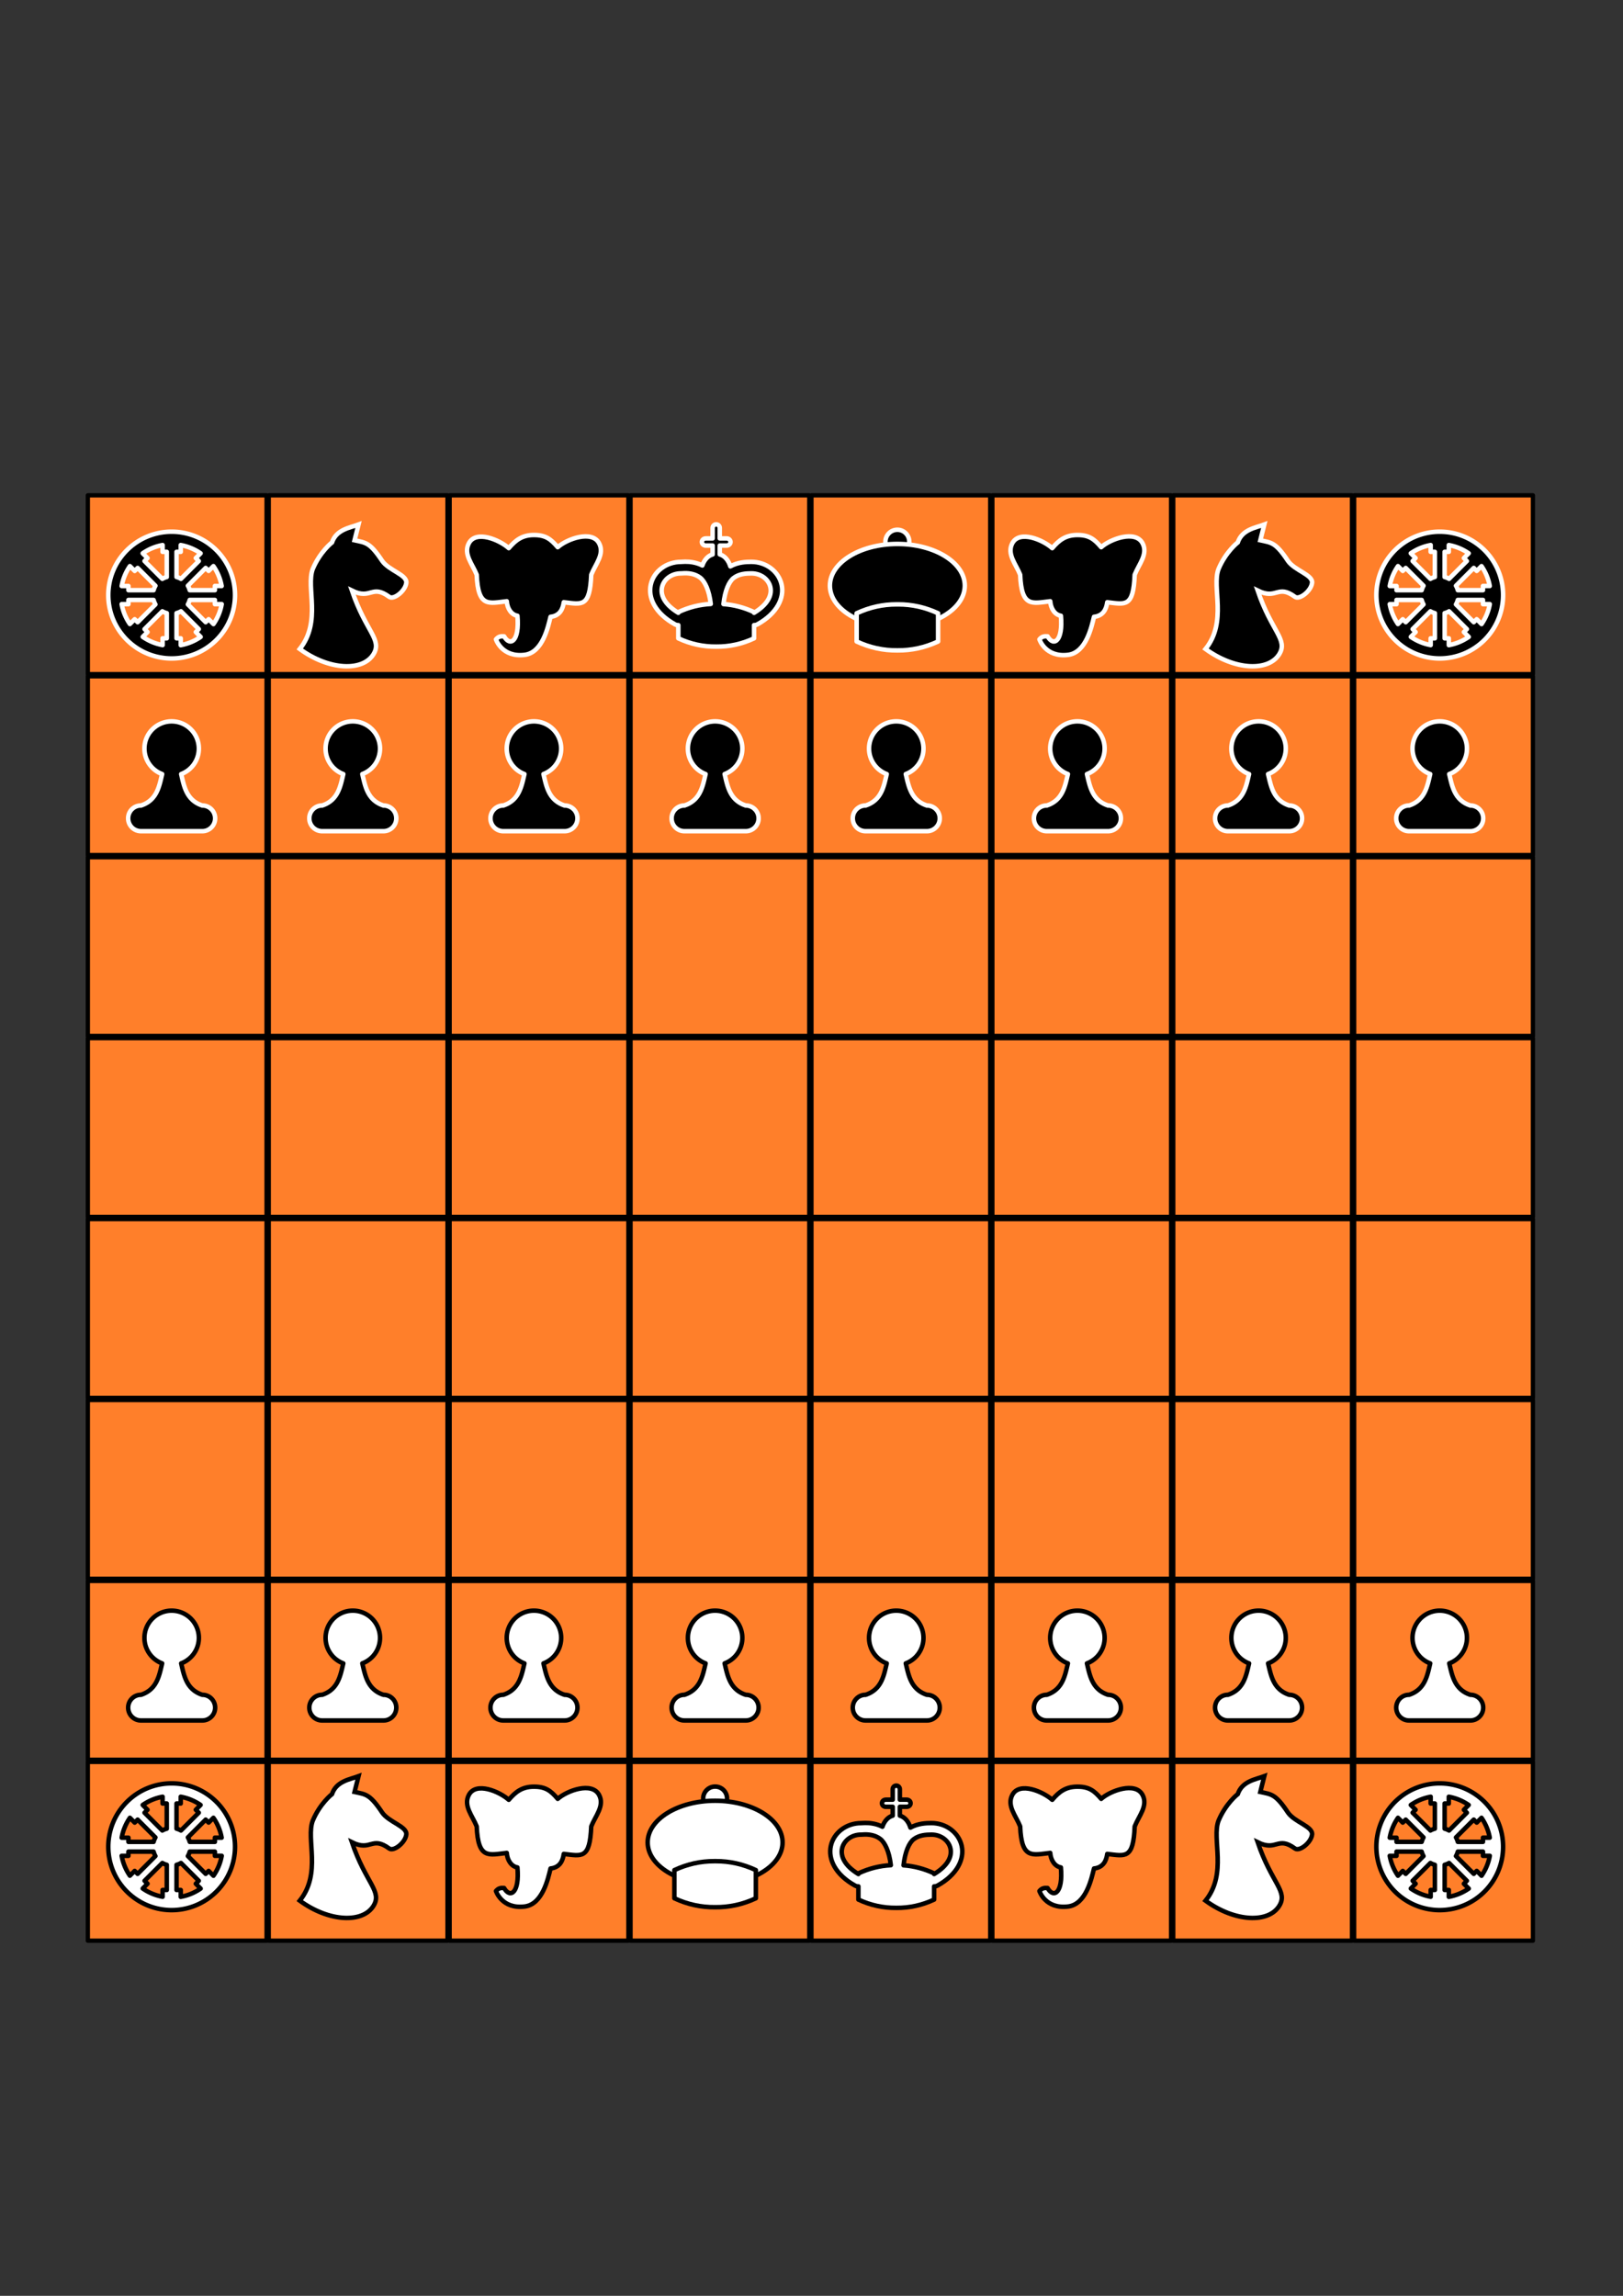 <?xml version="1.0" encoding="UTF-8" standalone="no"?>
<!-- Created with Inkscape (http://www.inkscape.org/) -->

<svg
   width="210mm"
   height="297mm"
   viewBox="0 0 210 297"
   version="1.1"
   id="svg5"
   inkscape:export-filename="/home/andre/Documentos/projetos/chaturanga/imgs/raja_board.png"
   inkscape:export-xdpi="497"
   inkscape:export-ydpi="497"
   sodipodi:docname="pieces.svg"
   inkscape:version="1.1.2 (0a00cf5339, 2022-02-04, custom)"
   xmlns:inkscape="http://www.inkscape.org/namespaces/inkscape"
   xmlns:sodipodi="http://sodipodi.sourceforge.net/DTD/sodipodi-0.dtd"
   xmlns="http://www.w3.org/2000/svg"
   xmlns:svg="http://www.w3.org/2000/svg">
  <rect x="0" y="0" width="210" height="297" fill="#333333" stroke="none"/>
  <sodipodi:namedview
     id="namedview7"
     pagecolor="#ffffff"
     bordercolor="#666666"
     borderopacity="1.0"
     inkscape:pageshadow="2"
     inkscape:pageopacity="0.0"
     inkscape:pagecheckerboard="0"
     inkscape:document-units="mm"
     showgrid="false"
     inkscape:snap-bbox="true"
     inkscape:snap-bbox-edge-midpoints="true"
     inkscape:bbox-nodes="true"
     inkscape:bbox-paths="true"
     inkscape:snap-intersection-paths="true"
     inkscape:zoom="0.7071068"
     inkscape:cx="272.94321"
     inkscape:cy="630.73923"
     inkscape:window-width="1920"
     inkscape:window-height="1015"
     inkscape:window-x="0"
     inkscape:window-y="0"
     inkscape:window-maximized="1"
     inkscape:current-layer="layer1"
     inkscape:snap-bbox-midpoints="true"
     inkscape:snap-object-midpoints="false"
     inkscape:snap-smooth-nodes="true"
     inkscape:snap-midpoints="true"
     showguides="false">
    <sodipodi:guide
       position="-148.548,70.997"
       orientation="1,0"
       id="guide64351" />
  </sodipodi:namedview>
  <defs
     id="defs2">
    <inkscape:path-effect
       center_point="-788.903,987.589"
       end_point="-788.903,916.481"
       start_point="-788.903,1058.697"
       effect="mirror_symmetry"
       id="path-effect22025"
       is_visible="true"
       lpeversion="1.1"
       mode="free"
       discard_orig_path="false"
       fuse_paths="true"
       oposite_fuse="false"
       split_items="false"
       split_open="false" />
    <inkscape:path-effect
       effect="mirror_symmetry"
       start_point="29.559,60.374"
       end_point="43.922,50.641"
       center_point="29.559,50.641"
       id="path-effect11916"
       is_visible="true"
       lpeversion="1.1"
       mode="X"
       discard_orig_path="false"
       fuse_paths="true"
       oposite_fuse="false"
       split_items="false"
       split_open="false" />
    <inkscape:path-effect
       effect="mirror_symmetry"
       start_point="29.559,60.374"
       end_point="43.922,50.641"
       center_point="29.559,50.641"
       id="path-effect11451"
       is_visible="true"
       lpeversion="1.1"
       mode="X"
       discard_orig_path="false"
       fuse_paths="true"
       oposite_fuse="false"
       split_items="false"
       split_open="false" />
    <inkscape:path-effect
       effect="mirror_symmetry"
       start_point="449.189,126.744"
       end_point="449.189,-39.114"
       center_point="449.189,43.815"
       id="path-effect7183"
       is_visible="true"
       lpeversion="1.1"
       mode="free"
       discard_orig_path="false"
       fuse_paths="true"
       oposite_fuse="false"
       split_items="false"
       split_open="false" />
    <inkscape:path-effect
       center_point="449.972,81.371"
       end_point="449.972,52.131"
       start_point="386.005,81.371"
       effect="mirror_symmetry"
       id="path-effect6399"
       is_visible="true"
       lpeversion="1.1"
       mode="free"
       discard_orig_path="false"
       fuse_paths="true"
       oposite_fuse="false"
       split_items="false"
       split_open="false" />
    <inkscape:path-effect
       effect="mirror_symmetry"
       start_point="29.559,60.374"
       end_point="43.922,50.641"
       center_point="29.559,50.641"
       id="path-effect1770"
       is_visible="true"
       lpeversion="1.1"
       mode="X"
       discard_orig_path="false"
       fuse_paths="true"
       oposite_fuse="false"
       split_items="false"
       split_open="false" />
    <inkscape:path-effect
       effect="mirror_symmetry"
       start_point="29.559,60.374"
       end_point="43.922,50.641"
       center_point="29.559,50.641"
       id="path-effect1770-5"
       is_visible="true"
       lpeversion="1.1"
       mode="X"
       discard_orig_path="false"
       fuse_paths="true"
       oposite_fuse="false"
       split_items="false"
       split_open="false" />
    <inkscape:path-effect
       effect="mirror_symmetry"
       start_point="29.559,60.374"
       end_point="43.922,50.641"
       center_point="29.559,50.641"
       id="path-effect11916-9"
       is_visible="true"
       lpeversion="1.1"
       mode="X"
       discard_orig_path="false"
       fuse_paths="true"
       oposite_fuse="false"
       split_items="false"
       split_open="false" />
    <inkscape:path-effect
       effect="mirror_symmetry"
       start_point="29.559,60.374"
       end_point="43.922,50.641"
       center_point="29.559,50.641"
       id="path-effect1770-0"
       is_visible="true"
       lpeversion="1.1"
       mode="X"
       discard_orig_path="false"
       fuse_paths="true"
       oposite_fuse="false"
       split_items="false"
       split_open="false" />
  </defs>
  <g
     inkscape:label="Camada 1"
     inkscape:groupmode="layer"
     id="layer1">
    <g
       id="g2429"
       style="fill:none;stroke:#000000;stroke-width:1;stroke-miterlimit:4;stroke-dasharray:none"
       transform="translate(-685.332,68.999)">
      <circle
         style="fill:none;stroke:#000000;stroke-width:1;stroke-linecap:round;stroke-linejoin:round;stroke-miterlimit:4;stroke-dasharray:none;stop-color:#000000"
         id="path31"
         cx="29.558"
         cy="33.812"
         r="13.504" />
      <rect
         style="fill:none;stroke:#000000;stroke-width:1;stroke-linecap:round;stroke-linejoin:round;stroke-miterlimit:4;stroke-dasharray:none;stop-color:#000000"
         id="rect55"
         width="43.087"
         height="14.362"
         x="8.015"
         y="60.374"
         ry="7.181" />
      <path
         id="rect924"
         style="fill:none;stroke:#000000;stroke-width:1;stroke-linecap:round;stroke-linejoin:round;stroke-miterlimit:4;stroke-dasharray:none;stop-color:#000000"
         d="m 29.559,41.449 -7.781,2.814 c 0.83,7.046 1.651,15.117 -6.582,16.109 l 14.363,1.826 14.363,-1.826 c -8.233,-0.992 -7.41,-9.064 -6.58,-16.109 z"
         sodipodi:nodetypes="cccccc"
         inkscape:path-effect="#path-effect1770-0"
         inkscape:original-d="m 21.776603,44.264055 9.275909,-3.355909 0.9614,21.602678 -16.81812,-2.137075 C 23.429013,59.38147 22.6068,51.30982 21.776605,44.264055 Z" />
    </g>
    <path
       id="path31-5"
       style="fill:none;stroke:#000000;stroke-width:1;stroke-linecap:round;stroke-linejoin:round;stop-color:#000000"
       d="m -527.796,137.651 a 13.504,13.504 0 0 0 -13.504,13.504 13.504,13.504 0 0 0 5.796,11.083 c 0.797,6.889 1.335,14.516 -6.654,15.479 l 0.004,5.2e-4 h -0.004 c -3.978,0 -7.181,3.203 -7.181,7.181 0,3.978 3.203,7.181 7.181,7.181 h 28.724 c 3.978,0 7.181,-3.203 7.181,-7.181 0,-3.978 -3.203,-7.181 -7.181,-7.181 h -0.003 l 0.004,-5.2e-4 c -7.99,-0.963 -7.45,-8.592 -6.652,-15.482 a 13.504,13.504 0 0 0 5.792,-11.08 13.504,13.504 0 0 0 -13.504,-13.504 z" />
    <circle
       style="fill:none;stroke:#000000;stroke-width:1;stroke-linecap:round;stroke-linejoin:round;stroke-miterlimit:4;stroke-dasharray:none;stop-color:#000000"
       id="circle2579"
       cx="-651.609"
       cy="181.177"
       r="24.679" />
    <circle
       style="fill:none;stroke:#000000;stroke-width:1;stroke-linecap:round;stroke-linejoin:round;stroke-miterlimit:4;stroke-dasharray:none;stop-color:#000000"
       id="circle3818"
       cx="-651.609"
       cy="181.177"
       r="17.334" />
    <rect
       style="fill:none;stroke:#000000;stroke-width:1;stroke-linecap:round;stroke-linejoin:round;stroke-miterlimit:4;stroke-dasharray:none;stop-color:#000000"
       id="rect3842"
       width="3.81"
       height="43.803"
       x="-653.514"
       y="159.275" />
    <circle
       style="fill:none;stroke:#000000;stroke-width:1;stroke-linecap:round;stroke-linejoin:round;stroke-miterlimit:4;stroke-dasharray:none;stop-color:#000000"
       id="circle3948"
       cx="-651.609"
       cy="181.177"
       r="7.295" />
    <rect
       style="fill:none;stroke:#000000;stroke-width:1;stroke-linecap:round;stroke-linejoin:round;stroke-miterlimit:4;stroke-dasharray:none;stop-color:#000000"
       id="rect4740"
       width="4.7683716e-06"
       height="43.803"
       x="651.609"
       y="159.275"
       transform="scale(-1,1)" />
    <rect
       style="fill:none;stroke:#000000;stroke-width:1;stroke-linecap:round;stroke-linejoin:round;stroke-miterlimit:4;stroke-dasharray:none;stop-color:#000000"
       id="rect4746"
       width="3.81"
       height="43.803"
       x="-334.551"
       y="566.967"
       transform="rotate(45)" />
    <rect
       style="fill:none;stroke:#000000;stroke-width:1;stroke-linecap:round;stroke-linejoin:round;stroke-miterlimit:4;stroke-dasharray:none;stop-color:#000000"
       id="rect4748"
       width="3.81"
       height="43.803"
       x="179.272"
       y="629.707"
       transform="rotate(90)" />
    <rect
       style="fill:none;stroke:#000000;stroke-width:1;stroke-linecap:round;stroke-linejoin:round;stroke-miterlimit:4;stroke-dasharray:none;stop-color:#000000"
       id="rect4750"
       width="3.81"
       height="43.803"
       x="586.963"
       y="310.744"
       transform="rotate(135)" />
    <rect
       style="fill:none;stroke:#000000;stroke-width:1;stroke-linecap:round;stroke-linejoin:round;stroke-miterlimit:4;stroke-dasharray:none;stop-color:#000000"
       id="rect4850"
       width="8.51"
       height="7.777"
       x="-655.863"
       y="159.275" />
    <rect
       style="fill:none;stroke:#000000;stroke-width:1;stroke-linecap:round;stroke-linejoin:round;stroke-miterlimit:4;stroke-dasharray:none;stop-color:#000000"
       id="rect4852"
       width="8.51"
       height="7.777"
       x="-655.863"
       y="195.302" />
    <rect
       style="fill:none;stroke:#000000;stroke-width:1;stroke-linecap:round;stroke-linejoin:round;stroke-miterlimit:4;stroke-dasharray:none;stop-color:#000000"
       id="rect4854"
       width="8.51"
       height="7.777"
       x="176.922"
       y="629.707"
       transform="rotate(90)" />
    <rect
       style="fill:none;stroke:#000000;stroke-width:1;stroke-linecap:round;stroke-linejoin:round;stroke-miterlimit:4;stroke-dasharray:none;stop-color:#000000"
       id="rect4856"
       width="8.51"
       height="7.777"
       x="176.922"
       y="665.733"
       transform="rotate(90)" />
    <rect
       style="fill:none;stroke:#000000;stroke-width:1;stroke-linecap:round;stroke-linejoin:round;stroke-miterlimit:4;stroke-dasharray:none;stop-color:#000000"
       id="rect4858"
       width="8.51"
       height="7.777"
       x="584.613"
       y="310.744"
       transform="rotate(135)" />
    <rect
       style="fill:none;stroke:#000000;stroke-width:1;stroke-linecap:round;stroke-linejoin:round;stroke-miterlimit:4;stroke-dasharray:none;stop-color:#000000"
       id="rect4860"
       width="8.51"
       height="7.777"
       x="584.613"
       y="346.77"
       transform="rotate(135)" />
    <rect
       style="fill:none;stroke:#000000;stroke-width:1;stroke-linecap:round;stroke-linejoin:round;stroke-miterlimit:4;stroke-dasharray:none;stop-color:#000000"
       id="rect4862"
       width="8.51"
       height="7.777"
       x="328.391"
       y="-610.77"
       transform="rotate(-135)" />
    <rect
       style="fill:none;stroke:#000000;stroke-width:1;stroke-linecap:round;stroke-linejoin:round;stroke-miterlimit:4;stroke-dasharray:none;stop-color:#000000"
       id="rect4864"
       width="8.51"
       height="7.777"
       x="328.391"
       y="-574.743"
       transform="rotate(-135)" />
    <path
       id="circle4866-9"
       style="fill:#ff0000;stroke:#000000;stroke-width:0.707;stroke-linecap:round;stroke-linejoin:round;stop-color:#000000"
       d="m -462.464,138.361 a 27.195,27.195 0 0 0 -27.195,27.195 27.195,27.195 0 0 0 27.195,27.195 27.195,27.195 0 0 0 27.195,-27.195 27.195,27.195 0 0 0 -27.195,-27.195 z m -3.892,5.743 v 2.902 h 1.793 v 10.796 a 8.039,8.039 0 0 0 -1.902,0.783 l -7.631,-7.631 1.268,-1.268 -2.052,-2.052 a 21.835,21.835 0 0 1 8.525,-3.531 z m 7.784,0 a 21.835,21.835 0 0 1 8.525,3.531 l -2.052,2.052 1.268,1.268 -7.63,7.63 a 8.039,8.039 0 0 0 -1.903,-0.789 v -10.79 h 1.793 z m 14.029,9.035 a 21.835,21.835 0 0 1 3.531,8.525 h -2.902 v 1.793 h -10.79 a 8.039,8.039 0 0 0 -0.789,-1.903 l 7.63,-7.63 1.268,1.268 z m -35.841,5.7e-4 2.052,2.052 1.268,-1.268 7.631,7.63 a 8.039,8.039 0 0 0 -0.783,1.903 h -10.796 v -1.793 h -2.901 a 21.835,21.835 0 0 1 3.531,-8.525 z m -0.629,14.516 h 10.796 a 8.039,8.039 0 0 0 0.783,1.903 l -7.631,7.63 -1.268,-1.268 -2.052,2.052 a 21.835,21.835 0 0 1 -3.531,-8.525 h 2.901 z m 26.304,0 h 10.796 v 1.793 h 2.929 a 21.835,21.835 0 0 1 -3.537,8.545 l -2.072,-2.072 -1.268,1.268 -7.63,-7.63 a 8.039,8.039 0 0 0 0.783,-1.903 z m -11.756,4.872 a 8.039,8.039 0 0 0 1.902,0.783 v 10.796 h -1.793 v 2.902 a 21.835,21.835 0 0 1 -8.525,-3.531 l 2.052,-2.052 -1.268,-1.268 z m 8.004,0 7.63,7.63 -1.268,1.268 2.072,2.072 a 21.835,21.835 0 0 1 -8.545,3.537 v -2.929 h -1.793 v -10.796 a 8.039,8.039 0 0 0 1.903,-0.783 z" />
    <path
       id="path6883-3"
       style="fill:none;stroke:#000000;stroke-width:1;stroke-linecap:round;stroke-linejoin:round;stroke-miterlimit:4;stroke-dasharray:none;stop-color:#000000"
       d="m -651.487,220.627 c -0.904,0 -1.632,0.728 -1.632,1.632 v 4.795 h -3.149 c -0.98,0 -1.769,0.726 -1.769,1.628 0,0.902 0.789,1.628 1.769,1.628 h 3.149 v 4.049 c -3.027,0.812 -5.311,4.455 -5.311,8.828 0,4.969 2.949,8.997 6.588,8.997 0.119,0 0.238,-0.005 0.356,-0.013 0.118,0.009 0.236,0.013 0.355,0.013 3.638,0 6.588,-4.028 6.588,-8.997 0,-4.372 -2.284,-8.016 -5.311,-8.828 v -4.049 h 3.149 c 0.98,0 1.769,-0.726 1.769,-1.628 0,-0.902 -0.789,-1.628 -1.769,-1.628 h -3.149 v -4.795 c 0,-0.904 -0.728,-1.632 -1.632,-1.632 z" />
    <path
       id="path5741"
       style="fill:none;stroke:#000000;stroke-width:1;stroke-linecap:butt;stroke-linejoin:miter;stroke-miterlimit:4;stroke-dasharray:none;stroke-opacity:1"
       d="m -635.473,240.387 c -5.115,0.034 -11.077,3.062 -16.013,10.923 -4.936,-7.861 -10.899,-10.889 -16.013,-10.923 -11.252,-0.075 -18.402,14.339 -1.491,23.653 l 17.504,0.039 17.504,-0.039 c 16.911,-9.314 9.762,-23.728 -1.491,-23.653 z" />
    <path
       id="rect6220"
       style="fill:none;stroke:#000000;stroke-width:1;stroke-linecap:round;stroke-linejoin:round;stroke-miterlimit:4;stroke-dasharray:none;stop-color:#000000"
       d="m -651.838,260.25 c -5.843,-0.011 -11.497,1.242 -16.958,3.791 v 5.99 5.99 c 5.57,2.599 11.342,3.851 17.309,3.788 5.968,0.062 11.739,-1.189 17.309,-3.788 v -5.99 -5.99 c -5.461,-2.548 -11.115,-3.801 -16.958,-3.791 -0.117,2.1e-4 -0.234,8.1e-4 -0.351,0.002 -0.117,-0.001 -0.235,-0.002 -0.352,-0.002 z"
       sodipodi:nodetypes="ccccc" />
    <path
       id="path6883-3-6"
       style="fill:#ff0000;stroke:#000000;stroke-width:0.272;stroke-linecap:round;stroke-linejoin:round;stroke-miterlimit:4;stroke-dasharray:none;stop-color:#000000"
       d="m -292.398,131.778 c -0.904,0 -1.632,0.728 -1.632,1.632 v 4.795 h -3.149 c -0.98,0 -1.769,0.726 -1.769,1.628 0,0.902 0.789,1.628 1.769,1.628 h 3.149 v 4.049 c -3.027,0.812 -5.311,4.455 -5.311,8.828 0,4.969 2.949,8.997 6.588,8.997 0.119,0 0.238,-0.005 0.356,-0.013 0.118,0.009 0.236,0.013 0.355,0.013 3.638,0 6.588,-4.028 6.588,-8.997 0,-4.372 -2.284,-8.016 -5.311,-8.828 v -4.049 h 3.149 c 0.98,0 1.769,-0.726 1.769,-1.628 0,-0.902 -0.789,-1.628 -1.769,-1.628 h -3.149 v -4.795 c 0,-0.904 -0.728,-1.632 -1.632,-1.632 z" />
    <path
       id="path5741-0"
       style="fill:none;stroke:#000000;stroke-width:3.472;stroke-linecap:butt;stroke-linejoin:miter;stroke-miterlimit:4;stroke-dasharray:none;stroke-opacity:1"
       d="m -276.384,151.539 c -5.115,0.034 -11.077,3.062 -16.013,10.923 -4.936,-7.861 -10.899,-10.889 -16.013,-10.923 -11.252,-0.075 -18.402,14.339 -1.491,23.653 l 17.504,0.039 17.504,-0.039 c 16.911,-9.314 9.762,-23.728 -1.491,-23.653 z" />
    <circle
       style="fill:none;stroke:#000000;stroke-width:1;stroke-linecap:round;stroke-linejoin:round;stroke-miterlimit:4;stroke-dasharray:none;stop-color:#000000"
       id="path42935"
       cx="-650.326"
       cy="297.334"
       r="3.335" />
    <ellipse
       style="fill:none;stroke:#000000;stroke-width:1;stroke-linecap:round;stroke-linejoin:round;stroke-miterlimit:4;stroke-dasharray:none;stop-color:#000000"
       id="path42829"
       cx="-650.326"
       cy="315.552"
       rx="28.668"
       ry="17.718" />
    <path
       id="rect6220-6"
       style="fill:none;stroke:#000000;stroke-width:1;stroke-linecap:round;stroke-linejoin:round;stroke-miterlimit:4;stroke-dasharray:none;stop-color:#000000"
       d="m -650.678,323.512 c -5.843,-0.011 -11.497,1.242 -16.958,3.791 v 5.99 5.99 c 5.57,2.599 11.342,3.851 17.309,3.788 5.968,0.062 11.739,-1.189 17.309,-3.788 v -5.99 -5.99 c -5.461,-2.548 -11.115,-3.801 -16.958,-3.791 -0.117,2.1e-4 -0.234,8.1e-4 -0.351,0.002 -0.117,-10e-4 -0.235,-0.002 -0.352,-0.002 z"
       sodipodi:nodetypes="ccccc" />
    <path
       id="path43065"
       style="fill:#ffffff;stroke:#000000;stroke-width:1;stroke-linecap:round;stroke-linejoin:round;stroke-miterlimit:4;stroke-dasharray:none;stop-color:#000000"
       d="m -380.757,78.052 c -0.44,0 -0.794,0.354 -0.794,0.794 v 2.332 h -1.532 c -0.477,0 -0.861,0.353 -0.861,0.792 0,0.439 0.384,0.792 0.861,0.792 h 1.532 v 1.97 c -1.018,0.273 -1.863,1.204 -2.288,2.455 -1.33,-0.678 -2.702,-0.848 -3.828,-0.841 -0.331,0.002 -0.64,0.02 -0.921,0.044 -3.264,1.1e-4 -6.046,2.101 -6.711,5.031 -0.669,2.946 0.982,6.436 5.407,8.873 0.189,0.104 0.401,0.158 0.616,0.159 l 0.098,2.6e-4 v 0.019 2.914 c 2.71,1.264 5.517,1.873 8.42,1.843 2.903,0.03 5.711,-0.578 8.42,-1.843 v -2.914 -0.019 l 0.098,-2.6e-4 c 0.215,-3.7e-4 0.427,-0.055 0.616,-0.159 4.425,-2.437 6.076,-5.928 5.407,-8.873 -0.669,-2.946 -3.473,-5.062 -6.759,-5.04 -1.093,0.007 -2.908,0.043 -4.636,1.008 -0.4,-1.352 -1.279,-2.37 -2.351,-2.657 v -1.97 h 1.532 c 0.477,0 0.861,-0.353 0.861,-0.792 0,-0.439 -0.384,-0.792 -0.861,-0.792 h -1.532 v -2.332 c 0,-0.44 -0.354,-0.794 -0.794,-0.794 z m -6.966,10.854 c 1.077,-0.009 2.354,0.194 3.401,0.992 1.029,0.786 2.003,2.792 2.353,5.842 -2.474,0.128 -4.877,0.731 -7.208,1.818 v 0.152 c -3.298,-1.999 -3.981,-4.127 -3.619,-5.722 0.382,-1.684 2.053,-3.056 4.24,-3.041 0.042,1.1e-4 0.083,-0.002 0.124,-0.006 0.222,-0.02 0.46,-0.034 0.709,-0.036 z m 14.764,0.042 c 2.188,-0.015 3.859,1.357 4.241,3.041 0.362,1.594 -0.322,3.722 -3.62,5.722 v -0.152 c -2.203,-1.028 -4.47,-1.622 -6.801,-1.792 0.332,-3.054 1.265,-5.024 2.235,-5.781 1.211,-0.945 2.735,-1.029 3.944,-1.038 z" />
    <path
       id="path43067"
       style="fill:#ff0000;stroke:#000000;stroke-width:0.141;stroke-linecap:round;stroke-linejoin:round;stroke-miterlimit:4;stroke-dasharray:none;stop-color:#000000"
       d="m -303.372,74.979 c -0.469,0 -0.846,0.377 -0.846,0.846 v 2.486 h -1.633 c -0.508,0 -0.917,0.376 -0.917,0.844 0,0.468 0.409,0.844 0.917,0.844 h 1.633 v 2.099 c -1.569,0.421 -2.753,2.31 -2.753,4.576 0,2.576 1.529,4.664 3.415,4.664 0.062,0 0.124,-0.003 0.185,-0.007 0.061,0.005 0.122,0.007 0.184,0.007 1.886,0 3.415,-2.088 3.415,-4.664 0,-2.267 -1.184,-4.155 -2.753,-4.576 v -2.099 h 1.633 c 0.508,0 0.917,-0.376 0.917,-0.844 0,-0.468 -0.409,-0.844 -0.917,-0.844 h -1.633 v -2.486 c 0,-0.469 -0.377,-0.846 -0.846,-0.846 z" />
    <path
       id="path43069"
       style="fill:none;stroke:#000000;stroke-width:1.8;stroke-linecap:butt;stroke-linejoin:miter;stroke-miterlimit:4;stroke-dasharray:none;stroke-opacity:1"
       d="m -295.071,85.223 c -2.651,0.018 -5.742,1.587 -8.301,5.662 -2.559,-4.075 -5.65,-5.645 -8.302,-5.662 -5.833,-0.039 -9.54,7.433 -0.773,12.262 l 9.074,0.02 9.074,-0.02 c 8.767,-4.828 5.061,-12.301 -0.773,-12.262 z" />
    <path
       id="path43071"
       style="fill:#ff0000;stroke:#000000;stroke-width:0.142;stroke-linecap:round;stroke-linejoin:round;stroke-miterlimit:4;stroke-dasharray:none;stop-color:#000000"
       d="m -303.555,95.52 c -3.029,-0.006 -5.96,0.644 -8.791,1.965 v 3.105 3.105 c 2.888,1.347 5.88,1.996 8.973,1.964 3.094,0.032 6.086,-0.616 8.973,-1.964 v -3.105 -3.105 c -2.831,-1.321 -5.762,-1.971 -8.791,-1.965 -0.061,1.1e-4 -0.121,4.2e-4 -0.182,10e-4 -0.061,-5.2e-4 -0.122,-10e-4 -0.182,-10e-4 z"
       sodipodi:nodetypes="ccccc" />
    <circle
       style="fill:#ff0000;stroke:#000000;stroke-width:1;stroke-linecap:round;stroke-linejoin:round;stroke-miterlimit:4;stroke-dasharray:none;stop-color:#000000"
       id="path42935-6"
       cx="-203.599"
       cy="57.974"
       r="1.745" />
    <ellipse
       style="fill:#ff0000;stroke:#000000;stroke-width:1;stroke-linecap:round;stroke-linejoin:round;stroke-miterlimit:4;stroke-dasharray:none;stop-color:#000000"
       id="path42829-1"
       cx="-203.599"
       cy="67.504"
       rx="14.996"
       ry="9.268" />
    <path
       id="rect6220-6-8"
       style="fill:#ff0000;stroke:#000000;stroke-width:1;stroke-linecap:round;stroke-linejoin:round;stroke-miterlimit:4;stroke-dasharray:none;stop-color:#000000"
       d="m -203.783,71.668 c -3.056,-0.006 -6.014,0.65 -8.87,1.983 v 3.133 3.133 c 2.914,1.36 5.933,2.014 9.054,1.981 3.122,0.033 6.141,-0.622 9.054,-1.981 v -3.133 -3.133 c -2.856,-1.333 -5.814,-1.988 -8.87,-1.983 -0.061,1.1e-4 -0.122,4.3e-4 -0.184,0.001 -0.061,-5.2e-4 -0.123,-0.001 -0.184,-0.001 z"
       sodipodi:nodetypes="ccccc" />
    <g
       id="g27776"
       transform="matrix(0.279,0,0,0.279,439.983,4.486)"
       inkscape:export-filename="/home/andre/Documentos/projetos/chaturanga/imgs/initial_board.png"
       inkscape:export-xdpi="500"
       inkscape:export-ydpi="500">
      <rect
         style="fill:#ff7f2a;stroke:#000000;stroke-width:2;stroke-linecap:round;stroke-linejoin:round;stroke-miterlimit:4;stroke-dasharray:none;stop-color:#000000"
         id="rect27278"
         width="82.896"
         height="82.896"
         x="-1536.266"
         y="213.604" />
      <rect
         style="fill:#ff7f2a;stroke:#000000;stroke-width:2;stroke-linecap:round;stroke-linejoin:round;stroke-miterlimit:4;stroke-dasharray:none;stop-color:#000000"
         id="rect27396"
         width="82.896"
         height="82.896"
         x="-1536.266"
         y="549.189" />
      <rect
         style="fill:#ff7f2a;stroke:#000000;stroke-width:2;stroke-linecap:round;stroke-linejoin:round;stroke-miterlimit:4;stroke-dasharray:none;stop-color:#000000"
         id="rect27588"
         width="82.896"
         height="82.896"
         x="-1452.37"
         y="213.604" />
      <rect
         style="fill:#ff7f2a;stroke:#000000;stroke-width:2;stroke-linecap:round;stroke-linejoin:round;stroke-miterlimit:4;stroke-dasharray:none;stop-color:#000000"
         id="rect27590"
         width="82.896"
         height="82.896"
         x="-1452.37"
         y="549.189" />
      <rect
         style="fill:#ff7f2a;stroke:#000000;stroke-width:2;stroke-linecap:round;stroke-linejoin:round;stroke-miterlimit:4;stroke-dasharray:none;stop-color:#000000"
         id="rect27592"
         width="82.896"
         height="82.896"
         x="-1536.266"
         y="381.396" />
      <rect
         style="fill:#ff7f2a;stroke:#000000;stroke-width:2;stroke-linecap:round;stroke-linejoin:round;stroke-miterlimit:4;stroke-dasharray:none;stop-color:#000000"
         id="rect27594"
         width="82.896"
         height="82.896"
         x="-1536.266"
         y="716.982" />
      <rect
         style="fill:#ff7f2a;stroke:#000000;stroke-width:2;stroke-linecap:round;stroke-linejoin:round;stroke-miterlimit:4;stroke-dasharray:none;stop-color:#000000"
         id="rect27596"
         width="82.896"
         height="82.896"
         x="-1452.37"
         y="381.396" />
      <rect
         style="fill:#ff7f2a;stroke:#000000;stroke-width:2;stroke-linecap:round;stroke-linejoin:round;stroke-miterlimit:4;stroke-dasharray:none;stop-color:#000000"
         id="rect27598"
         width="82.896"
         height="82.896"
         x="-1452.37"
         y="716.982" />
      <rect
         style="fill:#ff7f2a;stroke:#000000;stroke-width:2;stroke-linecap:round;stroke-linejoin:round;stroke-miterlimit:4;stroke-dasharray:none;stop-color:#000000"
         id="rect27600"
         width="82.896"
         height="82.896"
         x="-1368.474"
         y="213.604" />
      <rect
         style="fill:#ff7f2a;stroke:#000000;stroke-width:2;stroke-linecap:round;stroke-linejoin:round;stroke-miterlimit:4;stroke-dasharray:none;stop-color:#000000"
         id="rect27602"
         width="82.896"
         height="82.896"
         x="-1368.474"
         y="549.189" />
      <rect
         style="fill:#ff7f2a;stroke:#000000;stroke-width:2;stroke-linecap:round;stroke-linejoin:round;stroke-miterlimit:4;stroke-dasharray:none;stop-color:#000000"
         id="rect27604"
         width="82.896"
         height="82.896"
         x="-1284.577"
         y="213.604" />
      <rect
         style="fill:#ff7f2a;stroke:#000000;stroke-width:2;stroke-linecap:round;stroke-linejoin:round;stroke-miterlimit:4;stroke-dasharray:none;stop-color:#000000"
         id="rect27606"
         width="82.896"
         height="82.896"
         x="-1284.577"
         y="549.189" />
      <rect
         style="fill:#ff7f2a;stroke:#000000;stroke-width:2;stroke-linecap:round;stroke-linejoin:round;stroke-miterlimit:4;stroke-dasharray:none;stop-color:#000000"
         id="rect27608"
         width="82.896"
         height="82.896"
         x="-1368.474"
         y="381.396" />
      <rect
         style="fill:#ff7f2a;stroke:#000000;stroke-width:2;stroke-linecap:round;stroke-linejoin:round;stroke-miterlimit:4;stroke-dasharray:none;stop-color:#000000"
         id="rect27610"
         width="82.896"
         height="82.896"
         x="-1368.474"
         y="716.982" />
      <rect
         style="fill:#ff7f2a;stroke:#000000;stroke-width:2;stroke-linecap:round;stroke-linejoin:round;stroke-miterlimit:4;stroke-dasharray:none;stop-color:#000000"
         id="rect27612"
         width="82.896"
         height="82.896"
         x="-1284.577"
         y="381.396" />
      <rect
         style="fill:#ff7f2a;stroke:#000000;stroke-width:2;stroke-linecap:round;stroke-linejoin:round;stroke-miterlimit:4;stroke-dasharray:none;stop-color:#000000"
         id="rect27614"
         width="82.896"
         height="82.896"
         x="-1284.577"
         y="716.982" />
      <rect
         style="fill:#ff7f2a;stroke:#000000;stroke-width:2;stroke-linecap:round;stroke-linejoin:round;stroke-miterlimit:4;stroke-dasharray:none;stop-color:#000000"
         id="rect27616"
         width="82.896"
         height="82.896"
         x="-1200.681"
         y="213.604" />
      <rect
         style="fill:#ff7f2a;stroke:#000000;stroke-width:2;stroke-linecap:round;stroke-linejoin:round;stroke-miterlimit:4;stroke-dasharray:none;stop-color:#000000"
         id="rect27618"
         width="82.896"
         height="82.896"
         x="-1200.681"
         y="549.189" />
      <rect
         style="fill:#ff7f2a;stroke:#000000;stroke-width:2;stroke-linecap:round;stroke-linejoin:round;stroke-miterlimit:4;stroke-dasharray:none;stop-color:#000000"
         id="rect27620"
         width="82.896"
         height="82.896"
         x="-1116.784"
         y="213.604" />
      <rect
         style="fill:#ff7f2a;stroke:#000000;stroke-width:2;stroke-linecap:round;stroke-linejoin:round;stroke-miterlimit:4;stroke-dasharray:none;stop-color:#000000"
         id="rect27622"
         width="82.896"
         height="82.896"
         x="-1116.784"
         y="549.189" />
      <rect
         style="fill:#ff7f2a;stroke:#000000;stroke-width:2;stroke-linecap:round;stroke-linejoin:round;stroke-miterlimit:4;stroke-dasharray:none;stop-color:#000000"
         id="rect27624"
         width="82.896"
         height="82.896"
         x="-1200.681"
         y="381.396" />
      <rect
         style="fill:#ff7f2a;stroke:#000000;stroke-width:2;stroke-linecap:round;stroke-linejoin:round;stroke-miterlimit:4;stroke-dasharray:none;stop-color:#000000"
         id="rect27626"
         width="82.896"
         height="82.896"
         x="-1200.681"
         y="716.982" />
      <rect
         style="fill:#ff7f2a;stroke:#000000;stroke-width:2;stroke-linecap:round;stroke-linejoin:round;stroke-miterlimit:4;stroke-dasharray:none;stop-color:#000000"
         id="rect27628"
         width="82.896"
         height="82.896"
         x="-1116.784"
         y="381.396" />
      <rect
         style="fill:#ff7f2a;stroke:#000000;stroke-width:2;stroke-linecap:round;stroke-linejoin:round;stroke-miterlimit:4;stroke-dasharray:none;stop-color:#000000"
         id="rect27630"
         width="82.896"
         height="82.896"
         x="-1116.784"
         y="716.982" />
      <rect
         style="fill:#ff7f2a;stroke:#000000;stroke-width:2;stroke-linecap:round;stroke-linejoin:round;stroke-miterlimit:4;stroke-dasharray:none;stop-color:#000000"
         id="rect27632"
         width="82.896"
         height="82.896"
         x="-1032.888"
         y="213.604" />
      <rect
         style="fill:#ff7f2a;stroke:#000000;stroke-width:2;stroke-linecap:round;stroke-linejoin:round;stroke-miterlimit:4;stroke-dasharray:none;stop-color:#000000"
         id="rect27634"
         width="82.896"
         height="82.896"
         x="-1032.888"
         y="549.189" />
      <rect
         style="fill:#ff7f2a;stroke:#000000;stroke-width:2;stroke-linecap:round;stroke-linejoin:round;stroke-miterlimit:4;stroke-dasharray:none;stop-color:#000000"
         id="rect27636"
         width="82.896"
         height="82.896"
         x="-948.992"
         y="213.604" />
      <rect
         style="fill:#ff7f2a;stroke:#000000;stroke-width:2;stroke-linecap:round;stroke-linejoin:round;stroke-miterlimit:4;stroke-dasharray:none;stop-color:#000000"
         id="rect27638"
         width="82.896"
         height="82.896"
         x="-948.992"
         y="549.189" />
      <rect
         style="fill:#ff7f2a;stroke:#000000;stroke-width:2;stroke-linecap:round;stroke-linejoin:round;stroke-miterlimit:4;stroke-dasharray:none;stop-color:#000000"
         id="rect27640"
         width="82.896"
         height="82.896"
         x="-1032.888"
         y="381.396" />
      <rect
         style="fill:#ff7f2a;stroke:#000000;stroke-width:2;stroke-linecap:round;stroke-linejoin:round;stroke-miterlimit:4;stroke-dasharray:none;stop-color:#000000"
         id="rect27642"
         width="82.896"
         height="82.896"
         x="-1032.888"
         y="716.982" />
      <rect
         style="fill:#ff7f2a;stroke:#000000;stroke-width:2;stroke-linecap:round;stroke-linejoin:round;stroke-miterlimit:4;stroke-dasharray:none;stop-color:#000000"
         id="rect27644"
         width="82.896"
         height="82.896"
         x="-948.992"
         y="381.396" />
      <rect
         style="fill:#ff7f2a;stroke:#000000;stroke-width:2;stroke-linecap:round;stroke-linejoin:round;stroke-miterlimit:4;stroke-dasharray:none;stop-color:#000000"
         id="rect27646"
         width="82.896"
         height="82.896"
         x="-948.992"
         y="716.982" />
      <rect
         style="fill:#ff7f2a;stroke:#000000;stroke-width:2;stroke-linecap:round;stroke-linejoin:round;stroke-miterlimit:4;stroke-dasharray:none;stop-color:#000000"
         id="rect27648"
         width="82.896"
         height="82.896"
         x="-1536.266"
         y="297.5" />
      <rect
         style="fill:#ff7f2a;stroke:#000000;stroke-width:2;stroke-linecap:round;stroke-linejoin:round;stroke-miterlimit:4;stroke-dasharray:none;stop-color:#000000"
         id="rect27650"
         width="82.896"
         height="82.896"
         x="-1536.266"
         y="633.085" />
      <rect
         style="fill:#ff7f2a;stroke:#000000;stroke-width:2;stroke-linecap:round;stroke-linejoin:round;stroke-miterlimit:4;stroke-dasharray:none;stop-color:#000000"
         id="rect27652"
         width="82.896"
         height="82.896"
         x="-1452.37"
         y="297.5" />
      <rect
         style="fill:#ff7f2a;stroke:#000000;stroke-width:2;stroke-linecap:round;stroke-linejoin:round;stroke-miterlimit:4;stroke-dasharray:none;stop-color:#000000"
         id="rect27654"
         width="82.896"
         height="82.896"
         x="-1452.37"
         y="633.085" />
      <rect
         style="fill:#ff7f2a;stroke:#000000;stroke-width:2;stroke-linecap:round;stroke-linejoin:round;stroke-miterlimit:4;stroke-dasharray:none;stop-color:#000000"
         id="rect27656"
         width="82.896"
         height="82.896"
         x="-1536.266"
         y="465.293" />
      <rect
         style="fill:#ff7f2a;stroke:#000000;stroke-width:2;stroke-linecap:round;stroke-linejoin:round;stroke-miterlimit:4;stroke-dasharray:none;stop-color:#000000"
         id="rect27658"
         width="82.896"
         height="82.896"
         x="-1536.266"
         y="800.878" />
      <rect
         style="fill:#ff7f2a;stroke:#000000;stroke-width:2;stroke-linecap:round;stroke-linejoin:round;stroke-miterlimit:4;stroke-dasharray:none;stop-color:#000000"
         id="rect27660"
         width="82.896"
         height="82.896"
         x="-1452.37"
         y="465.293" />
      <rect
         style="fill:#ff7f2a;stroke:#000000;stroke-width:2;stroke-linecap:round;stroke-linejoin:round;stroke-miterlimit:4;stroke-dasharray:none;stop-color:#000000"
         id="rect27662"
         width="82.896"
         height="82.896"
         x="-1452.37"
         y="800.878" />
      <rect
         style="fill:#ff7f2a;stroke:#000000;stroke-width:2;stroke-linecap:round;stroke-linejoin:round;stroke-miterlimit:4;stroke-dasharray:none;stop-color:#000000"
         id="rect27664"
         width="82.896"
         height="82.896"
         x="-1368.474"
         y="297.5" />
      <rect
         style="fill:#ff7f2a;stroke:#000000;stroke-width:2;stroke-linecap:round;stroke-linejoin:round;stroke-miterlimit:4;stroke-dasharray:none;stop-color:#000000"
         id="rect27666"
         width="82.896"
         height="82.896"
         x="-1368.474"
         y="633.085" />
      <rect
         style="fill:#ff7f2a;stroke:#000000;stroke-width:2;stroke-linecap:round;stroke-linejoin:round;stroke-miterlimit:4;stroke-dasharray:none;stop-color:#000000"
         id="rect27668"
         width="82.896"
         height="82.896"
         x="-1284.577"
         y="297.5" />
      <rect
         style="fill:#ff7f2a;stroke:#000000;stroke-width:2;stroke-linecap:round;stroke-linejoin:round;stroke-miterlimit:4;stroke-dasharray:none;stop-color:#000000"
         id="rect27670"
         width="82.896"
         height="82.896"
         x="-1284.577"
         y="633.085" />
      <rect
         style="fill:#ff7f2a;stroke:#000000;stroke-width:2;stroke-linecap:round;stroke-linejoin:round;stroke-miterlimit:4;stroke-dasharray:none;stop-color:#000000"
         id="rect27672"
         width="82.896"
         height="82.896"
         x="-1368.474"
         y="465.293" />
      <rect
         style="fill:#ff7f2a;stroke:#000000;stroke-width:2;stroke-linecap:round;stroke-linejoin:round;stroke-miterlimit:4;stroke-dasharray:none;stop-color:#000000"
         id="rect27674"
         width="82.896"
         height="82.896"
         x="-1368.474"
         y="800.878" />
      <rect
         style="fill:#ff7f2a;stroke:#000000;stroke-width:2;stroke-linecap:round;stroke-linejoin:round;stroke-miterlimit:4;stroke-dasharray:none;stop-color:#000000"
         id="rect27676"
         width="82.896"
         height="82.896"
         x="-1284.577"
         y="465.293" />
      <rect
         style="fill:#ff7f2a;stroke:#000000;stroke-width:2;stroke-linecap:round;stroke-linejoin:round;stroke-miterlimit:4;stroke-dasharray:none;stop-color:#000000"
         id="rect27678"
         width="82.896"
         height="82.896"
         x="-1284.577"
         y="800.878" />
      <rect
         style="fill:#ff7f2a;stroke:#000000;stroke-width:2;stroke-linecap:round;stroke-linejoin:round;stroke-miterlimit:4;stroke-dasharray:none;stop-color:#000000"
         id="rect27680"
         width="82.896"
         height="82.896"
         x="-1200.681"
         y="297.5" />
      <rect
         style="fill:#ff7f2a;stroke:#000000;stroke-width:2;stroke-linecap:round;stroke-linejoin:round;stroke-miterlimit:4;stroke-dasharray:none;stop-color:#000000"
         id="rect27682"
         width="82.896"
         height="82.896"
         x="-1200.681"
         y="633.085" />
      <rect
         style="fill:#ff7f2a;stroke:#000000;stroke-width:2;stroke-linecap:round;stroke-linejoin:round;stroke-miterlimit:4;stroke-dasharray:none;stop-color:#000000"
         id="rect27684"
         width="82.896"
         height="82.896"
         x="-1116.784"
         y="297.5" />
      <rect
         style="fill:#ff7f2a;stroke:#000000;stroke-width:2;stroke-linecap:round;stroke-linejoin:round;stroke-miterlimit:4;stroke-dasharray:none;stop-color:#000000"
         id="rect27686"
         width="82.896"
         height="82.896"
         x="-1116.784"
         y="633.085" />
      <rect
         style="fill:#ff7f2a;stroke:#000000;stroke-width:2;stroke-linecap:round;stroke-linejoin:round;stroke-miterlimit:4;stroke-dasharray:none;stop-color:#000000"
         id="rect27688"
         width="82.896"
         height="82.896"
         x="-1200.681"
         y="465.293" />
      <rect
         style="fill:#ff7f2a;stroke:#000000;stroke-width:2;stroke-linecap:round;stroke-linejoin:round;stroke-miterlimit:4;stroke-dasharray:none;stop-color:#000000"
         id="rect27690"
         width="82.896"
         height="82.896"
         x="-1200.681"
         y="800.878" />
      <rect
         style="fill:#ff7f2a;stroke:#000000;stroke-width:2;stroke-linecap:round;stroke-linejoin:round;stroke-miterlimit:4;stroke-dasharray:none;stop-color:#000000"
         id="rect27692"
         width="82.896"
         height="82.896"
         x="-1116.784"
         y="465.293" />
      <rect
         style="fill:#ff7f2a;stroke:#000000;stroke-width:2;stroke-linecap:round;stroke-linejoin:round;stroke-miterlimit:4;stroke-dasharray:none;stop-color:#000000"
         id="rect27694"
         width="82.896"
         height="82.896"
         x="-1116.784"
         y="800.878" />
      <rect
         style="fill:#ff7f2a;stroke:#000000;stroke-width:2;stroke-linecap:round;stroke-linejoin:round;stroke-miterlimit:4;stroke-dasharray:none;stop-color:#000000"
         id="rect27696"
         width="82.896"
         height="82.896"
         x="-1032.888"
         y="297.5" />
      <rect
         style="fill:#ff7f2a;stroke:#000000;stroke-width:2;stroke-linecap:round;stroke-linejoin:round;stroke-miterlimit:4;stroke-dasharray:none;stop-color:#000000"
         id="rect27698"
         width="82.896"
         height="82.896"
         x="-1032.888"
         y="633.085" />
      <rect
         style="fill:#ff7f2a;stroke:#000000;stroke-width:2;stroke-linecap:round;stroke-linejoin:round;stroke-miterlimit:4;stroke-dasharray:none;stop-color:#000000"
         id="rect27700"
         width="82.896"
         height="82.896"
         x="-948.992"
         y="297.5" />
      <rect
         style="fill:#ff7f2a;stroke:#000000;stroke-width:2;stroke-linecap:round;stroke-linejoin:round;stroke-miterlimit:4;stroke-dasharray:none;stop-color:#000000"
         id="rect27702"
         width="82.896"
         height="82.896"
         x="-948.992"
         y="633.085" />
      <rect
         style="fill:#ff7f2a;stroke:#000000;stroke-width:2;stroke-linecap:round;stroke-linejoin:round;stroke-miterlimit:4;stroke-dasharray:none;stop-color:#000000"
         id="rect27704"
         width="82.896"
         height="82.896"
         x="-1032.888"
         y="465.293" />
      <rect
         style="fill:#ff7f2a;stroke:#000000;stroke-width:2;stroke-linecap:round;stroke-linejoin:round;stroke-miterlimit:4;stroke-dasharray:none;stop-color:#000000"
         id="rect27706"
         width="82.896"
         height="82.896"
         x="-1032.888"
         y="800.878" />
      <rect
         style="fill:#ff7f2a;stroke:#000000;stroke-width:2;stroke-linecap:round;stroke-linejoin:round;stroke-miterlimit:4;stroke-dasharray:none;stop-color:#000000"
         id="rect27708"
         width="82.896"
         height="82.896"
         x="-948.992"
         y="465.293" />
      <rect
         style="fill:#ff7f2a;stroke:#000000;stroke-width:2;stroke-linecap:round;stroke-linejoin:round;stroke-miterlimit:4;stroke-dasharray:none;stop-color:#000000"
         id="rect27710"
         width="82.896"
         height="82.896"
         x="-948.992"
         y="800.878" />
    </g>
    <rect
       style="fill:#c83737;stroke:#000000;stroke-width:0.559;stroke-linecap:round;stroke-linejoin:round;stroke-miterlimit:4;stroke-dasharray:none;stop-color:#000000"
       id="rect63796"
       width="23.16"
       height="23.16"
       x="-64.471"
       y="171.411" />
    <rect
       style="fill:#d4aa00;stroke:#000000;stroke-width:0.559;stroke-linecap:round;stroke-linejoin:round;stroke-miterlimit:4;stroke-dasharray:none;stop-color:#000000"
       id="rect63794"
       width="23.16"
       height="23.16"
       x="-64.471"
       y="148.251" />
    <g
       id="g43834"
       inkscape:export-filename="/home/andre/Documentos/projetos/chaturanga/imgs/initial_board.png"
       inkscape:export-xdpi="500"
       inkscape:export-ydpi="500"
       transform="translate(-0.14,-0.915)">
      <path
         id="circle4866"
         style="fill:#ffffff;stroke:#000000;stroke-width:0.582;stroke-linecap:round;stroke-linejoin:round;stroke-miterlimit:4;stroke-dasharray:none;stop-color:#000000"
         d="m 22.351,231.622 a 8.2,8.2 0 0 0 -8.2,8.199 8.2,8.2 0 0 0 8.2,8.2 8.2,8.2 0 0 0 8.199,-8.2 8.2,8.2 0 0 0 -8.199,-8.199 z m -1.174,1.732 v 0.875 h 0.54 v 3.255 a 2.424,2.424 0 0 0 -0.574,0.236 l -2.301,-2.301 0.382,-0.382 -0.619,-0.619 a 6.583,6.583 0 0 1 2.57,-1.065 z m 2.347,0 a 6.583,6.583 0 0 1 2.57,1.065 l -0.619,0.619 0.382,0.382 -2.301,2.3 a 2.424,2.424 0 0 0 -0.574,-0.238 v -3.253 h 0.54 z m 4.23,2.724 a 6.583,6.583 0 0 1 1.065,2.57 h -0.875 v 0.54 h -3.253 a 2.424,2.424 0 0 0 -0.238,-0.574 l 2.3,-2.301 0.382,0.382 z m -10.806,1.7e-4 0.619,0.619 0.382,-0.382 2.301,2.301 a 2.424,2.424 0 0 0 -0.236,0.574 h -3.255 v -0.54 h -0.875 a 6.583,6.583 0 0 1 1.064,-2.57 z m -0.19,4.377 h 3.255 a 2.424,2.424 0 0 0 0.236,0.574 l -2.301,2.301 -0.382,-0.382 -0.619,0.619 a 6.583,6.583 0 0 1 -1.064,-2.57 h 0.875 z m 7.931,0 h 3.255 v 0.54 h 0.883 a 6.583,6.583 0 0 1 -1.067,2.576 l -0.625,-0.625 -0.382,0.382 -2.301,-2.301 a 2.424,2.424 0 0 0 0.236,-0.574 z m -3.544,1.469 a 2.424,2.424 0 0 0 0.574,0.236 v 3.255 h -0.54 v 0.875 a 6.583,6.583 0 0 1 -2.57,-1.065 l 0.619,-0.619 -0.382,-0.382 z m 2.413,0 2.301,2.301 -0.382,0.382 0.625,0.625 a 6.583,6.583 0 0 1 -2.576,1.067 v -0.883 H 22.984 v -3.255 a 2.424,2.424 0 0 0 0.574,-0.236 z"
         inkscape:export-filename="/home/andre/Documentos/projetos/chaturanga/sprites/white_ratha.png"
         inkscape:export-xdpi="500"
         inkscape:export-ydpi="500" />
      <path
         id="path6883"
         style="fill:#ffffff;stroke:#000000;stroke-width:0.582;stroke-linecap:round;stroke-linejoin:round;stroke-miterlimit:4;stroke-dasharray:none;stop-color:#000000"
         d="m 116.109,231.913 c -0.256,0 -0.462,0.206 -0.462,0.462 v 1.357 h -0.892 c -0.278,0 -0.501,0.205 -0.501,0.461 0,0.255 0.223,0.461 0.501,0.461 h 0.892 v 1.146 c -0.592,0.159 -1.084,0.701 -1.331,1.429 -0.774,-0.395 -1.573,-0.494 -2.228,-0.489 -0.192,0.001 -0.372,0.011 -0.536,0.025 -1.9,7e-5 -3.518,1.222 -3.906,2.928 -0.389,1.714 0.572,3.746 3.147,5.164 0.11,0.06 0.233,0.092 0.358,0.092 l 0.057,1.5e-4 v 0.011 1.696 c 1.577,0.736 3.211,1.09 4.9,1.072 1.69,0.018 3.323,-0.337 4.9,-1.072 v -1.696 -0.011 l 0.057,-1.5e-4 c 0.125,-2.1e-4 0.249,-0.032 0.358,-0.092 2.575,-1.418 3.536,-3.45 3.147,-5.164 -0.389,-1.714 -2.021,-2.946 -3.934,-2.933 -0.636,0.004 -1.692,0.025 -2.698,0.586 -0.233,-0.787 -0.745,-1.379 -1.368,-1.547 v -1.146 h 0.892 c 0.278,0 0.501,-0.206 0.501,-0.461 0,-0.255 -0.223,-0.461 -0.501,-0.461 h -0.892 v -1.357 c 0,-0.256 -0.206,-0.462 -0.462,-0.462 z m -4.054,6.317 c 0.627,-0.005 1.37,0.113 1.979,0.578 0.599,0.457 1.166,1.625 1.369,3.4 -1.44,0.074 -2.838,0.425 -4.195,1.058 v 0.088 c -1.919,-1.163 -2.317,-2.402 -2.106,-3.33 0.222,-0.98 1.195,-1.778 2.468,-1.77 0.024,7e-5 0.048,-0.001 0.072,-0.003 0.129,-0.012 0.268,-0.019 0.412,-0.021 z m 8.592,0.024 c 1.273,-0.008 2.246,0.79 2.468,1.77 0.211,0.928 -0.187,2.166 -2.107,3.33 v -0.088 c -1.282,-0.598 -2.601,-0.944 -3.958,-1.043 0.193,-1.778 0.736,-2.924 1.301,-3.365 0.704,-0.55 1.591,-0.599 2.295,-0.604 z"
         inkscape:export-filename="/home/andre/Documentos/projetos/chaturanga/sprites/white_raja.png"
         inkscape:export-xdpi="500"
         inkscape:export-ydpi="500" />
      <path
         id="circle11906"
         style="fill:#ffffff;stroke:#000000;stroke-width:0.582;stroke-linecap:round;stroke-linejoin:round;stroke-miterlimit:4;stroke-dasharray:none;stop-color:#000000"
         d="m 22.35,209.279 a 3.523,3.523 0 0 0 -3.523,3.523 3.523,3.523 0 0 0 2.29,3.298 c -0.371,1.574 -0.672,3.388 -2.734,4.064 l 0.005,1.4e-4 h -0.005 c -0.92,0 -1.661,0.741 -1.661,1.661 0,0.92 0.741,1.661 1.661,1.661 h 7.933 c 0.92,0 1.661,-0.741 1.661,-1.661 0,-0.92 -0.741,-1.661 -1.661,-1.661 h -0.005 l 0.005,-1.4e-4 c -2.062,-0.676 -2.363,-2.49 -2.734,-4.064 a 3.523,3.523 0 0 0 2.289,-3.298 3.523,3.523 0 0 0 -3.523,-3.523 z"
         inkscape:export-filename="/home/andre/Documentos/projetos/chaturanga/sprites/padati.png"
         inkscape:export-xdpi="497"
         inkscape:export-ydpi="497" />
      <path
         style="fill:#ffffff;stroke:#000000;stroke-width:0.582;stroke-linecap:butt;stroke-linejoin:miter;stroke-miterlimit:4;stroke-dasharray:none;stroke-opacity:1"
         d="m 46.017,232.733 c 1.427,0.32 1.956,0.23 3.567,2.657 0.874,1.268 3.264,1.803 3.126,2.864 -0.137,1.061 -1.635,2.215 -2.206,1.797 -2.293,-1.675 -2.332,0.424 -4.827,-0.808 1.806,5.307 3.946,6.337 2.791,8.222 -1.388,2.265 -5.739,2.107 -9.54,-0.668 2.853,-3.557 0.773,-7.972 1.679,-10.345 0.933,-2.233 2.489,-3.441 2.489,-3.441 0.573,-1.674 2.273,-1.888 3.433,-2.316 z"
         id="path13477"
         sodipodi:nodetypes="cczscsccccc"
         inkscape:export-filename="/home/andre/Documentos/projetos/chaturanga/sprites/white_ashwa.png"
         inkscape:export-xdpi="500"
         inkscape:export-ydpi="500" />
      <path
         id="path22023"
         style="fill:#ffffff;stroke:#000000;stroke-width:0.582;stroke-linecap:round;stroke-linejoin:round;stroke-miterlimit:4;stroke-dasharray:none;stop-color:#000000"
         d="m 69.227,232.051 c -1.493,0 -2.359,0.639 -3.258,1.699 -1.165,-1.048 -4.245,-2.395 -5.171,-0.62 -0.729,1.397 0.481,2.69 1.022,4.063 0.176,4.27 1.541,3.695 3.89,3.427 0.06,0.914 0.579,1.748 1.377,1.877 0.302,3.284 -0.927,4.063 -1.724,2.663 -0.436,-0.033 -0.734,0.016 -1.05,0.391 0,0 0.756,2.366 3.712,2.003 2.331,-0.286 3.032,-3.64 3.349,-4.919 1.206,-0.131 1.597,-1.012 1.712,-1.885 2.349,0.269 3.378,0.713 3.554,-3.557 0.541,-1.374 1.751,-2.666 1.022,-4.063 -0.926,-1.775 -4.193,-0.551 -5.358,0.497 -0.899,-1.059 -1.578,-1.576 -3.071,-1.576 0,0 -0.002,0 -0.003,0 -0.001,0 -0.002,0 -0.003,0 z"
         sodipodi:nodetypes="ccscccccscccscsscc"
         inkscape:export-filename="/home/andre/Documentos/projetos/chaturanga/sprites/white_gaja.png"
         inkscape:export-xdpi="500"
         inkscape:export-ydpi="500" />
      <path
         id="path27868"
         style="fill:#ffffff;stroke:#000000;stroke-width:0.582;stroke-linecap:round;stroke-linejoin:round;stroke-miterlimit:4;stroke-dasharray:none;stop-color:#000000"
         d="m 186.428,231.622 a 8.2,8.2 0 0 0 -8.2,8.199 8.2,8.2 0 0 0 8.2,8.2 8.2,8.2 0 0 0 8.199,-8.2 8.2,8.2 0 0 0 -8.199,-8.199 z m -1.174,1.732 v 0.875 h 0.54 v 3.255 a 2.424,2.424 0 0 0 -0.574,0.236 l -2.301,-2.301 0.382,-0.382 -0.619,-0.619 a 6.583,6.583 0 0 1 2.57,-1.065 z m 2.347,0 a 6.583,6.583 0 0 1 2.57,1.065 l -0.619,0.619 0.382,0.382 -2.301,2.3 a 2.424,2.424 0 0 0 -0.574,-0.238 v -3.253 h 0.54 z m 4.23,2.724 a 6.583,6.583 0 0 1 1.065,2.57 h -0.875 v 0.54 h -3.253 a 2.424,2.424 0 0 0 -0.238,-0.574 l 2.3,-2.301 0.382,0.382 z m -10.806,1.7e-4 0.619,0.619 0.382,-0.382 2.301,2.301 a 2.424,2.424 0 0 0 -0.236,0.574 h -3.255 v -0.54 h -0.875 a 6.583,6.583 0 0 1 1.064,-2.57 z m -0.19,4.377 h 3.255 a 2.424,2.424 0 0 0 0.236,0.574 l -2.301,2.301 -0.382,-0.382 -0.619,0.619 a 6.583,6.583 0 0 1 -1.064,-2.57 h 0.875 z m 7.931,0 h 3.255 v 0.54 h 0.883 a 6.583,6.583 0 0 1 -1.067,2.576 l -0.625,-0.625 -0.382,0.382 -2.301,-2.301 a 2.424,2.424 0 0 0 0.236,-0.574 z m -3.544,1.469 a 2.424,2.424 0 0 0 0.574,0.236 v 3.255 h -0.54 v 0.875 a 6.583,6.583 0 0 1 -2.57,-1.065 l 0.619,-0.619 -0.382,-0.382 z m 2.413,0 2.301,2.301 -0.382,0.382 0.625,0.625 a 6.583,6.583 0 0 1 -2.576,1.067 v -0.883 h -0.54 v -3.255 a 2.424,2.424 0 0 0 0.574,-0.236 z" />
      <path
         style="fill:#ffffff;stroke:#000000;stroke-width:0.582;stroke-linecap:butt;stroke-linejoin:miter;stroke-miterlimit:4;stroke-dasharray:none;stroke-opacity:1"
         d="m 163.214,232.733 c 1.427,0.32 1.956,0.23 3.567,2.657 0.874,1.268 3.264,1.803 3.126,2.864 -0.137,1.061 -1.635,2.215 -2.206,1.797 -2.293,-1.675 -2.332,0.424 -4.827,-0.808 1.806,5.307 3.946,6.337 2.791,8.222 -1.388,2.265 -5.739,2.107 -9.54,-0.668 2.853,-3.557 0.773,-7.972 1.679,-10.345 0.933,-2.233 2.489,-3.441 2.489,-3.441 0.573,-1.674 2.273,-1.888 3.433,-2.316 z"
         id="path27870"
         sodipodi:nodetypes="cczscsccccc" />
      <path
         id="path27872"
         style="fill:#ffffff;stroke:#000000;stroke-width:0.582;stroke-linecap:round;stroke-linejoin:round;stroke-miterlimit:4;stroke-dasharray:none;stop-color:#000000"
         d="m 139.546,232.051 c -1.493,0 -2.359,0.639 -3.258,1.699 -1.165,-1.048 -4.245,-2.395 -5.171,-0.62 -0.729,1.397 0.481,2.69 1.022,4.063 0.176,4.27 1.541,3.695 3.89,3.427 0.06,0.914 0.579,1.748 1.377,1.877 0.302,3.284 -0.927,4.063 -1.724,2.663 -0.436,-0.033 -0.734,0.016 -1.05,0.391 0,0 0.756,2.366 3.712,2.003 2.331,-0.286 3.032,-3.64 3.349,-4.919 1.206,-0.131 1.597,-1.012 1.712,-1.885 2.349,0.269 3.378,0.713 3.554,-3.557 0.541,-1.374 1.751,-2.666 1.022,-4.063 -0.926,-1.775 -4.193,-0.551 -5.358,0.497 -0.899,-1.059 -1.578,-1.576 -3.071,-1.576 0,0 -0.002,0 -0.003,0 -0.001,0 -0.002,0 -0.003,0 z"
         sodipodi:nodetypes="ccscccccscccscsscc" />
      <path
         id="path27874"
         style="fill:#ffffff;stroke:#000000;stroke-width:0.582;stroke-linecap:round;stroke-linejoin:round;stroke-miterlimit:4;stroke-dasharray:none;stop-color:#000000"
         d="m 45.79,209.279 a 3.523,3.523 0 0 0 -3.523,3.523 3.523,3.523 0 0 0 2.29,3.298 c -0.371,1.574 -0.672,3.388 -2.734,4.064 l 0.005,1.4e-4 h -0.005 c -0.92,0 -1.661,0.741 -1.661,1.661 0,0.92 0.741,1.661 1.661,1.661 h 7.933 c 0.92,0 1.661,-0.741 1.661,-1.661 0,-0.92 -0.741,-1.661 -1.661,-1.661 h -0.005 l 0.005,-1.4e-4 c -2.062,-0.676 -2.363,-2.49 -2.734,-4.064 a 3.523,3.523 0 0 0 2.289,-3.298 3.523,3.523 0 0 0 -3.523,-3.523 z" />
      <path
         id="path27876"
         style="fill:#ffffff;stroke:#000000;stroke-width:0.582;stroke-linecap:round;stroke-linejoin:round;stroke-miterlimit:4;stroke-dasharray:none;stop-color:#000000"
         d="m 69.229,209.279 a 3.523,3.523 0 0 0 -3.523,3.523 3.523,3.523 0 0 0 2.29,3.298 c -0.371,1.574 -0.672,3.388 -2.734,4.064 l 0.005,1.4e-4 h -0.005 c -0.92,0 -1.661,0.741 -1.661,1.661 0,0.92 0.741,1.661 1.661,1.661 h 7.933 c 0.92,0 1.661,-0.741 1.661,-1.661 0,-0.92 -0.741,-1.661 -1.661,-1.661 h -0.005 l 0.005,-1.4e-4 c -2.062,-0.676 -2.363,-2.49 -2.734,-4.064 a 3.523,3.523 0 0 0 2.289,-3.298 3.523,3.523 0 0 0 -3.523,-3.523 z" />
      <path
         id="path27878"
         style="fill:#ffffff;stroke:#000000;stroke-width:0.582;stroke-linecap:round;stroke-linejoin:round;stroke-miterlimit:4;stroke-dasharray:none;stop-color:#000000"
         d="m 92.669,209.279 a 3.523,3.523 0 0 0 -3.523,3.523 3.523,3.523 0 0 0 2.29,3.298 c -0.371,1.574 -0.672,3.388 -2.734,4.064 l 0.005,1.4e-4 h -0.005 c -0.92,0 -1.661,0.741 -1.661,1.661 0,0.92 0.741,1.661 1.661,1.661 h 7.933 c 0.92,0 1.661,-0.741 1.661,-1.661 0,-0.92 -0.741,-1.661 -1.661,-1.661 h -0.005 l 0.005,-1.4e-4 c -2.062,-0.676 -2.363,-2.49 -2.734,-4.064 a 3.523,3.523 0 0 0 2.289,-3.298 3.523,3.523 0 0 0 -3.523,-3.523 z" />
      <path
         id="path27880"
         style="fill:#ffffff;stroke:#000000;stroke-width:0.582;stroke-linecap:round;stroke-linejoin:round;stroke-miterlimit:4;stroke-dasharray:none;stop-color:#000000"
         d="m 116.108,209.279 a 3.523,3.523 0 0 0 -3.523,3.523 3.523,3.523 0 0 0 2.29,3.298 c -0.371,1.574 -0.672,3.388 -2.734,4.064 l 0.005,1.4e-4 h -0.005 c -0.92,0 -1.661,0.741 -1.661,1.661 0,0.92 0.741,1.661 1.661,1.661 h 7.933 c 0.92,0 1.661,-0.741 1.661,-1.661 0,-0.92 -0.741,-1.661 -1.661,-1.661 h -0.005 l 0.005,-1.4e-4 c -2.062,-0.676 -2.363,-2.49 -2.734,-4.064 a 3.523,3.523 0 0 0 2.289,-3.298 3.523,3.523 0 0 0 -3.523,-3.523 z" />
      <path
         id="path27882"
         style="fill:#ffffff;stroke:#000000;stroke-width:0.582;stroke-linecap:round;stroke-linejoin:round;stroke-miterlimit:4;stroke-dasharray:none;stop-color:#000000"
         d="m 139.548,209.279 a 3.523,3.523 0 0 0 -3.523,3.523 3.523,3.523 0 0 0 2.29,3.298 c -0.371,1.574 -0.672,3.388 -2.734,4.064 l 0.005,1.4e-4 h -0.005 c -0.92,0 -1.661,0.741 -1.661,1.661 0,0.92 0.741,1.661 1.661,1.661 h 7.933 c 0.92,0 1.661,-0.741 1.661,-1.661 0,-0.92 -0.741,-1.661 -1.661,-1.661 h -0.005 l 0.005,-1.4e-4 c -2.062,-0.676 -2.363,-2.49 -2.734,-4.064 a 3.523,3.523 0 0 0 2.289,-3.298 3.523,3.523 0 0 0 -3.523,-3.523 z" />
      <path
         id="path27884"
         style="fill:#ffffff;stroke:#000000;stroke-width:0.582;stroke-linecap:round;stroke-linejoin:round;stroke-miterlimit:4;stroke-dasharray:none;stop-color:#000000"
         d="m 162.988,209.279 a 3.523,3.523 0 0 0 -3.523,3.523 3.523,3.523 0 0 0 2.29,3.298 c -0.371,1.574 -0.672,3.388 -2.734,4.064 l 0.005,1.4e-4 h -0.005 c -0.92,0 -1.661,0.741 -1.661,1.661 0,0.92 0.741,1.661 1.661,1.661 h 7.933 c 0.92,0 1.661,-0.741 1.661,-1.661 0,-0.92 -0.741,-1.661 -1.661,-1.661 h -0.005 l 0.005,-1.4e-4 c -2.062,-0.676 -2.363,-2.49 -2.734,-4.064 a 3.523,3.523 0 0 0 2.289,-3.298 3.523,3.523 0 0 0 -3.523,-3.523 z" />
      <path
         id="path27886"
         style="fill:#ffffff;stroke:#000000;stroke-width:0.582;stroke-linecap:round;stroke-linejoin:round;stroke-miterlimit:4;stroke-dasharray:none;stop-color:#000000"
         d="m 186.427,209.279 a 3.523,3.523 0 0 0 -3.523,3.523 3.523,3.523 0 0 0 2.29,3.298 c -0.371,1.574 -0.672,3.388 -2.734,4.064 l 0.005,1.4e-4 h -0.005 c -0.92,0 -1.661,0.741 -1.661,1.661 0,0.92 0.741,1.661 1.661,1.661 h 7.933 c 0.92,0 1.661,-0.741 1.661,-1.661 0,-0.92 -0.741,-1.661 -1.661,-1.661 h -0.005 l 0.005,-1.4e-4 c -2.062,-0.676 -2.363,-2.49 -2.734,-4.064 a 3.523,3.523 0 0 0 2.289,-3.298 3.523,3.523 0 0 0 -3.523,-3.523 z" />
      <g
         id="g43506"
         transform="matrix(0.582,0,0,0.582,109.877,-79.195)"
         style="fill:#ffffff">
        <circle
           style="fill:#ffffff;stroke:#000000;stroke-width:1;stroke-linecap:round;stroke-linejoin:round;stroke-miterlimit:4;stroke-dasharray:none;stop-color:#000000"
           id="circle43497"
           cx="-29.567"
           cy="537.413"
           r="2.654"
           inkscape:export-filename="/home/andre/Documentos/projetos/chaturanga/sprites/white_mantri.png"
           inkscape:export-xdpi="500"
           inkscape:export-ydpi="500" />
        <ellipse
           style="fill:#ffffff;stroke:#000000;stroke-width:1;stroke-linecap:round;stroke-linejoin:round;stroke-miterlimit:4;stroke-dasharray:none;stop-color:#000000"
           id="ellipse43499"
           cx="-29.567"
           cy="547.181"
           rx="14.996"
           ry="9.268"
           inkscape:export-filename="/home/andre/Documentos/projetos/chaturanga/sprites/white_mantri.png"
           inkscape:export-xdpi="500"
           inkscape:export-ydpi="500" />
        <path
           id="path43501"
           style="fill:#ffffff;stroke:#000000;stroke-width:1;stroke-linecap:round;stroke-linejoin:round;stroke-miterlimit:4;stroke-dasharray:none;stop-color:#000000"
           d="m -29.751,551.346 c -3.056,-0.006 -6.014,0.65 -8.87,1.983 v 3.133 3.133 c 2.914,1.36 5.933,2.014 9.054,1.981 3.122,0.033 6.141,-0.622 9.054,-1.981 v -3.133 -3.133 c -2.856,-1.333 -5.814,-1.988 -8.87,-1.983 -0.061,1.1e-4 -0.122,4.3e-4 -0.184,10e-4 -0.061,-5.2e-4 -0.123,-10e-4 -0.184,-10e-4 z"
           sodipodi:nodetypes="ccccc"
           inkscape:export-filename="/home/andre/Documentos/projetos/chaturanga/sprites/white_mantri.png"
           inkscape:export-xdpi="500"
           inkscape:export-ydpi="500" />
      </g>
    </g>
    <g
       id="g43813"
       inkscape:export-filename="/home/andre/Documentos/projetos/chaturanga/imgs/initial_board.png"
       inkscape:export-xdpi="500"
       inkscape:export-ydpi="500"
       transform="translate(-0.14,1.238)">
      <path
         id="path27888"
         style="fill:#000000;stroke:#ffffff;stroke-width:0.582;stroke-linecap:round;stroke-linejoin:round;stroke-miterlimit:4;stroke-dasharray:none;stop-color:#000000"
         d="m 22.35,92.081 a 3.523,3.523 0 0 0 -3.523,3.523 3.523,3.523 0 0 0 2.29,3.298 c -0.371,1.574 -0.672,3.388 -2.734,4.064 l 0.005,1.4e-4 h -0.005 c -0.92,0 -1.661,0.741 -1.661,1.661 0,0.92 0.741,1.661 1.661,1.661 h 7.933 c 0.92,0 1.661,-0.741 1.661,-1.661 0,-0.92 -0.741,-1.661 -1.661,-1.661 h -0.005 l 0.005,-1.4e-4 c -2.062,-0.676 -2.363,-2.49 -2.734,-4.064 a 3.523,3.523 0 0 0 2.289,-3.298 3.523,3.523 0 0 0 -3.523,-3.523 z"
         inkscape:export-filename="/home/andre/Documentos/projetos/chaturanga/sprites/black_padati.png"
         inkscape:export-xdpi="500"
         inkscape:export-ydpi="500" />
      <path
         id="path27890"
         style="fill:#000000;stroke:#ffffff;stroke-width:0.582;stroke-linecap:round;stroke-linejoin:round;stroke-miterlimit:4;stroke-dasharray:none;stop-color:#000000"
         d="m 45.79,92.081 a 3.523,3.523 0 0 0 -3.523,3.523 3.523,3.523 0 0 0 2.29,3.298 c -0.371,1.574 -0.672,3.388 -2.734,4.064 l 0.005,1.4e-4 h -0.005 c -0.92,0 -1.661,0.741 -1.661,1.661 0,0.92 0.741,1.661 1.661,1.661 h 7.933 c 0.92,0 1.661,-0.741 1.661,-1.661 0,-0.92 -0.741,-1.661 -1.661,-1.661 h -0.005 l 0.005,-1.4e-4 c -2.062,-0.676 -2.363,-2.49 -2.734,-4.064 a 3.523,3.523 0 0 0 2.289,-3.298 3.523,3.523 0 0 0 -3.523,-3.523 z" />
      <path
         id="path27892"
         style="fill:#000000;stroke:#ffffff;stroke-width:0.582;stroke-linecap:round;stroke-linejoin:round;stroke-miterlimit:4;stroke-dasharray:none;stop-color:#000000"
         d="m 69.229,92.081 a 3.523,3.523 0 0 0 -3.523,3.523 3.523,3.523 0 0 0 2.29,3.298 c -0.371,1.574 -0.672,3.388 -2.734,4.064 l 0.005,1.4e-4 h -0.005 c -0.92,0 -1.661,0.741 -1.661,1.661 0,0.92 0.741,1.661 1.661,1.661 h 7.933 c 0.92,0 1.661,-0.741 1.661,-1.661 0,-0.92 -0.741,-1.661 -1.661,-1.661 h -0.005 l 0.005,-1.4e-4 c -2.062,-0.676 -2.363,-2.49 -2.734,-4.064 a 3.523,3.523 0 0 0 2.289,-3.298 3.523,3.523 0 0 0 -3.523,-3.523 z" />
      <path
         id="path27894"
         style="fill:#000000;stroke:#ffffff;stroke-width:0.582;stroke-linecap:round;stroke-linejoin:round;stroke-miterlimit:4;stroke-dasharray:none;stop-color:#000000"
         d="m 92.669,92.081 a 3.523,3.523 0 0 0 -3.523,3.523 3.523,3.523 0 0 0 2.29,3.298 c -0.371,1.574 -0.672,3.388 -2.734,4.064 l 0.005,1.4e-4 h -0.005 c -0.92,0 -1.661,0.741 -1.661,1.661 0,0.92 0.741,1.661 1.661,1.661 h 7.933 c 0.92,0 1.661,-0.741 1.661,-1.661 0,-0.92 -0.741,-1.661 -1.661,-1.661 h -0.005 l 0.005,-1.4e-4 c -2.062,-0.676 -2.363,-2.49 -2.734,-4.064 a 3.523,3.523 0 0 0 2.289,-3.298 3.523,3.523 0 0 0 -3.523,-3.523 z" />
      <path
         id="path27896"
         style="fill:#000000;stroke:#ffffff;stroke-width:0.582;stroke-linecap:round;stroke-linejoin:round;stroke-miterlimit:4;stroke-dasharray:none;stop-color:#000000"
         d="m 116.108,92.081 a 3.523,3.523 0 0 0 -3.523,3.523 3.523,3.523 0 0 0 2.29,3.298 c -0.371,1.574 -0.672,3.388 -2.734,4.064 l 0.005,1.4e-4 h -0.005 c -0.92,0 -1.661,0.741 -1.661,1.661 0,0.92 0.741,1.661 1.661,1.661 h 7.933 c 0.92,0 1.661,-0.741 1.661,-1.661 0,-0.92 -0.741,-1.661 -1.661,-1.661 h -0.005 l 0.005,-1.4e-4 c -2.062,-0.676 -2.363,-2.49 -2.734,-4.064 a 3.523,3.523 0 0 0 2.289,-3.298 3.523,3.523 0 0 0 -3.523,-3.523 z" />
      <path
         id="path27898"
         style="fill:#000000;stroke:#ffffff;stroke-width:0.582;stroke-linecap:round;stroke-linejoin:round;stroke-miterlimit:4;stroke-dasharray:none;stop-color:#000000"
         d="m 139.548,92.081 a 3.523,3.523 0 0 0 -3.523,3.523 3.523,3.523 0 0 0 2.29,3.298 c -0.371,1.574 -0.672,3.388 -2.734,4.064 l 0.005,1.4e-4 h -0.005 c -0.92,0 -1.661,0.741 -1.661,1.661 0,0.92 0.741,1.661 1.661,1.661 h 7.933 c 0.92,0 1.661,-0.741 1.661,-1.661 0,-0.92 -0.741,-1.661 -1.661,-1.661 h -0.005 l 0.005,-1.4e-4 c -2.062,-0.676 -2.363,-2.49 -2.734,-4.064 a 3.523,3.523 0 0 0 2.289,-3.298 3.523,3.523 0 0 0 -3.523,-3.523 z" />
      <path
         id="path27900"
         style="fill:#000000;stroke:#ffffff;stroke-width:0.582;stroke-linecap:round;stroke-linejoin:round;stroke-miterlimit:4;stroke-dasharray:none;stop-color:#000000"
         d="m 162.988,92.081 a 3.523,3.523 0 0 0 -3.523,3.523 3.523,3.523 0 0 0 2.29,3.298 c -0.371,1.574 -0.672,3.388 -2.734,4.064 l 0.005,1.4e-4 h -0.005 c -0.92,0 -1.661,0.741 -1.661,1.661 0,0.92 0.741,1.661 1.661,1.661 h 7.933 c 0.92,0 1.661,-0.741 1.661,-1.661 0,-0.92 -0.741,-1.661 -1.661,-1.661 h -0.005 l 0.005,-1.4e-4 c -2.062,-0.676 -2.363,-2.49 -2.734,-4.064 a 3.523,3.523 0 0 0 2.289,-3.298 3.523,3.523 0 0 0 -3.523,-3.523 z" />
      <path
         id="path27902"
         style="fill:#000000;stroke:#ffffff;stroke-width:0.582;stroke-linecap:round;stroke-linejoin:round;stroke-miterlimit:4;stroke-dasharray:none;stop-color:#000000"
         d="m 186.427,92.081 a 3.523,3.523 0 0 0 -3.523,3.523 3.523,3.523 0 0 0 2.29,3.298 c -0.371,1.574 -0.672,3.388 -2.734,4.064 l 0.005,1.4e-4 h -0.005 c -0.92,0 -1.661,0.741 -1.661,1.661 0,0.92 0.741,1.661 1.661,1.661 h 7.933 c 0.92,0 1.661,-0.741 1.661,-1.661 0,-0.92 -0.741,-1.661 -1.661,-1.661 h -0.005 l 0.005,-1.4e-4 c -2.062,-0.676 -2.363,-2.49 -2.734,-4.064 a 3.523,3.523 0 0 0 2.289,-3.298 3.523,3.523 0 0 0 -3.523,-3.523 z" />
      <path
         id="path27940"
         style="fill:#000000;stroke:#ffffff;stroke-width:0.582;stroke-linecap:round;stroke-linejoin:round;stroke-miterlimit:4;stroke-dasharray:none;stop-color:#000000"
         d="m 22.351,67.545 a 8.2,8.2 0 0 0 -8.2,8.199 8.2,8.2 0 0 0 8.2,8.2 8.2,8.2 0 0 0 8.199,-8.2 8.2,8.2 0 0 0 -8.199,-8.199 z m -1.174,1.732 v 0.875 h 0.54 v 3.255 a 2.424,2.424 0 0 0 -0.574,0.236 l -2.301,-2.301 0.382,-0.382 -0.619,-0.619 a 6.583,6.583 0 0 1 2.57,-1.065 z m 2.347,0 a 6.583,6.583 0 0 1 2.57,1.065 l -0.619,0.619 0.382,0.382 -2.301,2.3 A 2.424,2.424 0 0 0 22.984,73.405 v -3.253 h 0.54 z m 4.23,2.724 a 6.583,6.583 0 0 1 1.065,2.57 h -0.875 v 0.54 h -3.253 a 2.424,2.424 0 0 0 -0.238,-0.574 l 2.3,-2.301 0.382,0.382 z m -10.806,1.69e-4 0.619,0.619 0.382,-0.382 2.301,2.301 a 2.424,2.424 0 0 0 -0.236,0.574 h -3.255 v -0.54 h -0.875 a 6.583,6.583 0 0 1 1.064,-2.57 z m -0.19,4.377 h 3.255 a 2.424,2.424 0 0 0 0.236,0.574 l -2.301,2.301 -0.382,-0.382 -0.619,0.619 a 6.583,6.583 0 0 1 -1.064,-2.57 h 0.875 z m 7.931,0 h 3.255 v 0.54 h 0.883 a 6.583,6.583 0 0 1 -1.067,2.576 l -0.625,-0.625 -0.382,0.382 -2.301,-2.301 a 2.424,2.424 0 0 0 0.236,-0.574 z m -3.544,1.469 a 2.424,2.424 0 0 0 0.574,0.236 v 3.255 h -0.54 v 0.875 a 6.583,6.583 0 0 1 -2.57,-1.065 l 0.619,-0.619 -0.382,-0.382 z m 2.413,0 2.301,2.301 -0.382,0.382 0.625,0.625 a 6.583,6.583 0 0 1 -2.576,1.067 V 81.337 H 22.984 v -3.255 a 2.424,2.424 0 0 0 0.574,-0.236 z"
         inkscape:export-filename="/home/andre/Documentos/projetos/chaturanga/sprites/black_ratha.png"
         inkscape:export-xdpi="500"
         inkscape:export-ydpi="500" />
      <path
         id="path27942"
         style="fill:#000000;stroke:#ffffff;stroke-width:0.582;stroke-linecap:round;stroke-linejoin:round;stroke-miterlimit:4;stroke-dasharray:none;stop-color:#000000"
         d="m 92.809,66.598 c -0.256,0 -0.462,0.206 -0.462,0.462 v 1.357 h -0.892 c -0.278,0 -0.501,0.205 -0.501,0.461 0,0.255 0.223,0.461 0.501,0.461 h 0.892 v 1.146 c -0.592,0.159 -1.084,0.701 -1.331,1.429 -0.774,-0.395 -1.573,-0.494 -2.228,-0.489 -0.192,0.001 -0.372,0.011 -0.536,0.025 -1.9,6.4e-5 -3.518,1.222 -3.906,2.928 -0.389,1.714 0.572,3.746 3.147,5.164 0.11,0.06 0.233,0.092 0.358,0.092 l 0.057,1.51e-4 v 0.011 1.696 c 1.577,0.736 3.211,1.09 4.9,1.072 1.69,0.018 3.323,-0.337 4.9,-1.072 v -1.696 -0.011 l 0.057,-1.51e-4 c 0.125,-2.15e-4 0.249,-0.032 0.358,-0.092 2.575,-1.418 3.536,-3.45 3.147,-5.164 -0.389,-1.714 -2.021,-2.946 -3.934,-2.933 -0.636,0.004 -1.692,0.025 -2.698,0.586 -0.233,-0.787 -0.745,-1.379 -1.368,-1.547 v -1.146 h 0.892 c 0.278,0 0.501,-0.206 0.501,-0.461 0,-0.255 -0.223,-0.461 -0.501,-0.461 h -0.892 v -1.357 c 0,-0.256 -0.206,-0.462 -0.462,-0.462 z m -4.054,6.317 c 0.627,-0.005 1.37,0.113 1.979,0.578 0.599,0.457 1.166,1.625 1.369,3.4 -1.44,0.074 -2.838,0.425 -4.195,1.058 v 0.088 c -1.919,-1.163 -2.317,-2.402 -2.106,-3.33 0.222,-0.98 1.195,-1.778 2.468,-1.77 0.024,6.4e-5 0.048,-0.001 0.072,-0.004 0.129,-0.012 0.268,-0.019 0.412,-0.021 z m 8.592,0.024 c 1.273,-0.009 2.246,0.79 2.468,1.77 0.211,0.928 -0.187,2.166 -2.107,3.33 v -0.088 c -1.282,-0.598 -2.601,-0.944 -3.958,-1.043 0.193,-1.778 0.736,-2.924 1.301,-3.365 0.704,-0.55 1.591,-0.599 2.295,-0.604 z"
         inkscape:export-filename="/home/andre/Documentos/projetos/chaturanga/sprites/black_raja.png"
         inkscape:export-xdpi="500"
         inkscape:export-ydpi="500" />
      <path
         style="fill:#000000;stroke:#ffffff;stroke-width:0.582;stroke-linecap:butt;stroke-linejoin:miter;stroke-miterlimit:4;stroke-dasharray:none;stroke-opacity:1"
         d="m 46.017,68.656 c 1.427,0.32 1.956,0.23 3.567,2.657 0.874,1.268 3.264,1.803 3.126,2.864 -0.137,1.061 -1.635,2.215 -2.206,1.797 -2.293,-1.675 -2.332,0.424 -4.827,-0.808 1.806,5.307 3.946,6.337 2.791,8.222 -1.388,2.265 -5.739,2.107 -9.54,-0.668 2.853,-3.557 0.773,-7.972 1.679,-10.345 0.933,-2.233 2.489,-3.441 2.489,-3.441 0.573,-1.674 2.273,-1.888 3.433,-2.316 z"
         id="path27944"
         sodipodi:nodetypes="cczscsccccc"
         inkscape:export-filename="/home/andre/Documentos/projetos/chaturanga/sprites/black_ashwa.png"
         inkscape:export-xdpi="500"
         inkscape:export-ydpi="500" />
      <path
         id="path27946"
         style="fill:#000000;stroke:#ffffff;stroke-width:0.582;stroke-linecap:round;stroke-linejoin:round;stroke-miterlimit:4;stroke-dasharray:none;stop-color:#000000"
         d="m 69.227,67.974 c -1.493,0 -2.359,0.64 -3.258,1.699 -1.165,-1.048 -4.245,-2.395 -5.171,-0.62 -0.729,1.397 0.481,2.69 1.022,4.063 0.176,4.27 1.541,3.695 3.89,3.427 0.06,0.914 0.579,1.748 1.377,1.877 0.302,3.284 -0.927,4.063 -1.724,2.663 -0.436,-0.033 -0.734,0.016 -1.05,0.391 0,0 0.756,2.366 3.712,2.003 2.331,-0.286 3.032,-3.64 3.349,-4.919 1.206,-0.131 1.597,-1.012 1.712,-1.885 2.349,0.269 3.378,0.713 3.554,-3.557 0.541,-1.374 1.751,-2.666 1.022,-4.063 -0.926,-1.775 -4.193,-0.551 -5.358,0.497 -0.899,-1.059 -1.578,-1.576 -3.071,-1.576 0,0 -0.002,0 -0.003,0 -0.001,0 -0.002,0 -0.003,0 z"
         sodipodi:nodetypes="ccscccccscccscsscc"
         inkscape:export-filename="/home/andre/Documentos/projetos/chaturanga/sprites/black_raja.png"
         inkscape:export-xdpi="500"
         inkscape:export-ydpi="500" />
      <path
         id="path27948"
         style="fill:#000000;stroke:#ffffff;stroke-width:0.582;stroke-linecap:round;stroke-linejoin:round;stroke-miterlimit:4;stroke-dasharray:none;stop-color:#000000"
         d="m 186.428,67.545 a 8.2,8.2 0 0 0 -8.2,8.199 8.2,8.2 0 0 0 8.2,8.2 8.2,8.2 0 0 0 8.199,-8.2 8.2,8.2 0 0 0 -8.199,-8.199 z m -1.174,1.732 v 0.875 h 0.54 v 3.255 a 2.424,2.424 0 0 0 -0.574,0.236 l -2.301,-2.301 0.382,-0.382 -0.619,-0.619 a 6.583,6.583 0 0 1 2.57,-1.065 z m 2.347,0 a 6.583,6.583 0 0 1 2.57,1.065 l -0.619,0.619 0.382,0.382 -2.301,2.3 a 2.424,2.424 0 0 0 -0.574,-0.238 v -3.253 h 0.54 z m 4.23,2.724 a 6.583,6.583 0 0 1 1.065,2.57 h -0.875 v 0.54 h -3.253 a 2.424,2.424 0 0 0 -0.238,-0.574 l 2.3,-2.301 0.382,0.382 z m -10.806,1.69e-4 0.619,0.619 0.382,-0.382 2.301,2.301 a 2.424,2.424 0 0 0 -0.236,0.574 h -3.255 v -0.54 h -0.875 a 6.583,6.583 0 0 1 1.064,-2.57 z m -0.19,4.377 h 3.255 a 2.424,2.424 0 0 0 0.236,0.574 l -2.301,2.301 -0.382,-0.382 -0.619,0.619 a 6.583,6.583 0 0 1 -1.064,-2.57 h 0.875 z m 7.931,0 h 3.255 v 0.54 h 0.883 a 6.583,6.583 0 0 1 -1.067,2.576 l -0.625,-0.625 -0.382,0.382 -2.301,-2.301 a 2.424,2.424 0 0 0 0.236,-0.574 z m -3.544,1.469 a 2.424,2.424 0 0 0 0.574,0.236 v 3.255 h -0.54 v 0.875 a 6.583,6.583 0 0 1 -2.57,-1.065 l 0.619,-0.619 -0.382,-0.382 z m 2.413,0 2.301,2.301 -0.382,0.382 0.625,0.625 a 6.583,6.583 0 0 1 -2.576,1.067 v -0.883 h -0.54 v -3.255 a 2.424,2.424 0 0 0 0.574,-0.236 z" />
      <path
         style="fill:#000000;stroke:#ffffff;stroke-width:0.582;stroke-linecap:butt;stroke-linejoin:miter;stroke-miterlimit:4;stroke-dasharray:none;stroke-opacity:1"
         d="m 163.214,68.656 c 1.427,0.32 1.956,0.23 3.567,2.657 0.874,1.268 3.264,1.803 3.126,2.864 -0.137,1.061 -1.635,2.215 -2.206,1.797 -2.293,-1.675 -2.332,0.424 -4.827,-0.808 1.806,5.307 3.946,6.337 2.791,8.222 -1.388,2.265 -5.739,2.107 -9.54,-0.668 2.853,-3.557 0.773,-7.972 1.679,-10.345 0.933,-2.233 2.489,-3.441 2.489,-3.441 0.573,-1.674 2.273,-1.888 3.433,-2.316 z"
         id="path27950"
         sodipodi:nodetypes="cczscsccccc" />
      <path
         id="path27952"
         style="fill:#000000;stroke:#ffffff;stroke-width:0.582;stroke-linecap:round;stroke-linejoin:round;stroke-miterlimit:4;stroke-dasharray:none;stop-color:#000000"
         d="m 139.546,67.974 c -1.493,0 -2.359,0.64 -3.258,1.699 -1.165,-1.048 -4.245,-2.395 -5.171,-0.62 -0.729,1.397 0.481,2.69 1.022,4.063 0.176,4.27 1.541,3.695 3.89,3.427 0.06,0.914 0.579,1.748 1.377,1.877 0.302,3.284 -0.927,4.063 -1.724,2.663 -0.436,-0.033 -0.734,0.016 -1.05,0.391 0,0 0.756,2.366 3.712,2.003 2.331,-0.286 3.032,-3.64 3.349,-4.919 1.206,-0.131 1.597,-1.012 1.712,-1.885 2.349,0.269 3.378,0.713 3.554,-3.557 0.541,-1.374 1.751,-2.666 1.022,-4.063 -0.926,-1.775 -4.193,-0.551 -5.358,0.497 -0.899,-1.059 -1.578,-1.576 -3.071,-1.576 0,0 -0.002,0 -0.003,0 -0.001,0 -0.002,0 -0.003,0 z"
         sodipodi:nodetypes="ccscccccscccscsscc" />
      <g
         id="g43532"
         transform="matrix(0.582,0,0,0.582,109.877,-243.272)"
         style="fill:#000000;stroke:#ffffff">
        <circle
           style="fill:#000000;stroke:#ffffff;stroke-width:1;stroke-linecap:round;stroke-linejoin:round;stroke-miterlimit:4;stroke-dasharray:none;stop-color:#000000"
           id="circle43526"
           cx="10.949"
           cy="536.273"
           r="2.654"
           inkscape:export-filename="/home/andre/Documentos/projetos/chaturanga/sprites/black_mantri.png"
           inkscape:export-xdpi="500"
           inkscape:export-ydpi="500" />
        <ellipse
           style="fill:#000000;stroke:#ffffff;stroke-width:1;stroke-linecap:round;stroke-linejoin:round;stroke-miterlimit:4;stroke-dasharray:none;stop-color:#000000"
           id="ellipse43528"
           cx="10.949"
           cy="546.041"
           rx="14.996"
           ry="9.268"
           inkscape:export-filename="/home/andre/Documentos/projetos/chaturanga/sprites/black_mantri.png"
           inkscape:export-xdpi="500"
           inkscape:export-ydpi="500" />
        <path
           id="path43530"
           style="fill:#000000;stroke:#ffffff;stroke-width:1;stroke-linecap:round;stroke-linejoin:round;stroke-miterlimit:4;stroke-dasharray:none;stop-color:#000000"
           d="m 10.765,550.205 c -3.056,-0.006 -6.014,0.65 -8.87,1.983 v 3.133 3.133 c 2.914,1.36 5.933,2.014 9.054,1.981 3.122,0.033 6.141,-0.622 9.054,-1.981 v -3.133 -3.133 c -2.856,-1.333 -5.814,-1.988 -8.87,-1.983 -0.061,1.1e-4 -0.122,4.3e-4 -0.184,10e-4 -0.061,-5.2e-4 -0.123,-10e-4 -0.184,-10e-4 z"
           sodipodi:nodetypes="ccccc"
           inkscape:export-filename="/home/andre/Documentos/projetos/chaturanga/sprites/black_mantri.png"
           inkscape:export-xdpi="500"
           inkscape:export-ydpi="500" />
      </g>
    </g>
    <rect
       style="fill:#ff7f2a;stroke:#000000;stroke-width:0.559;stroke-linecap:round;stroke-linejoin:round;stroke-miterlimit:4;stroke-dasharray:none;stop-color:#000000"
       id="rect27592-0"
       width="23.16"
       height="23.16"
       x="-64.471"
       y="125.091" />
  </g>
</svg>

